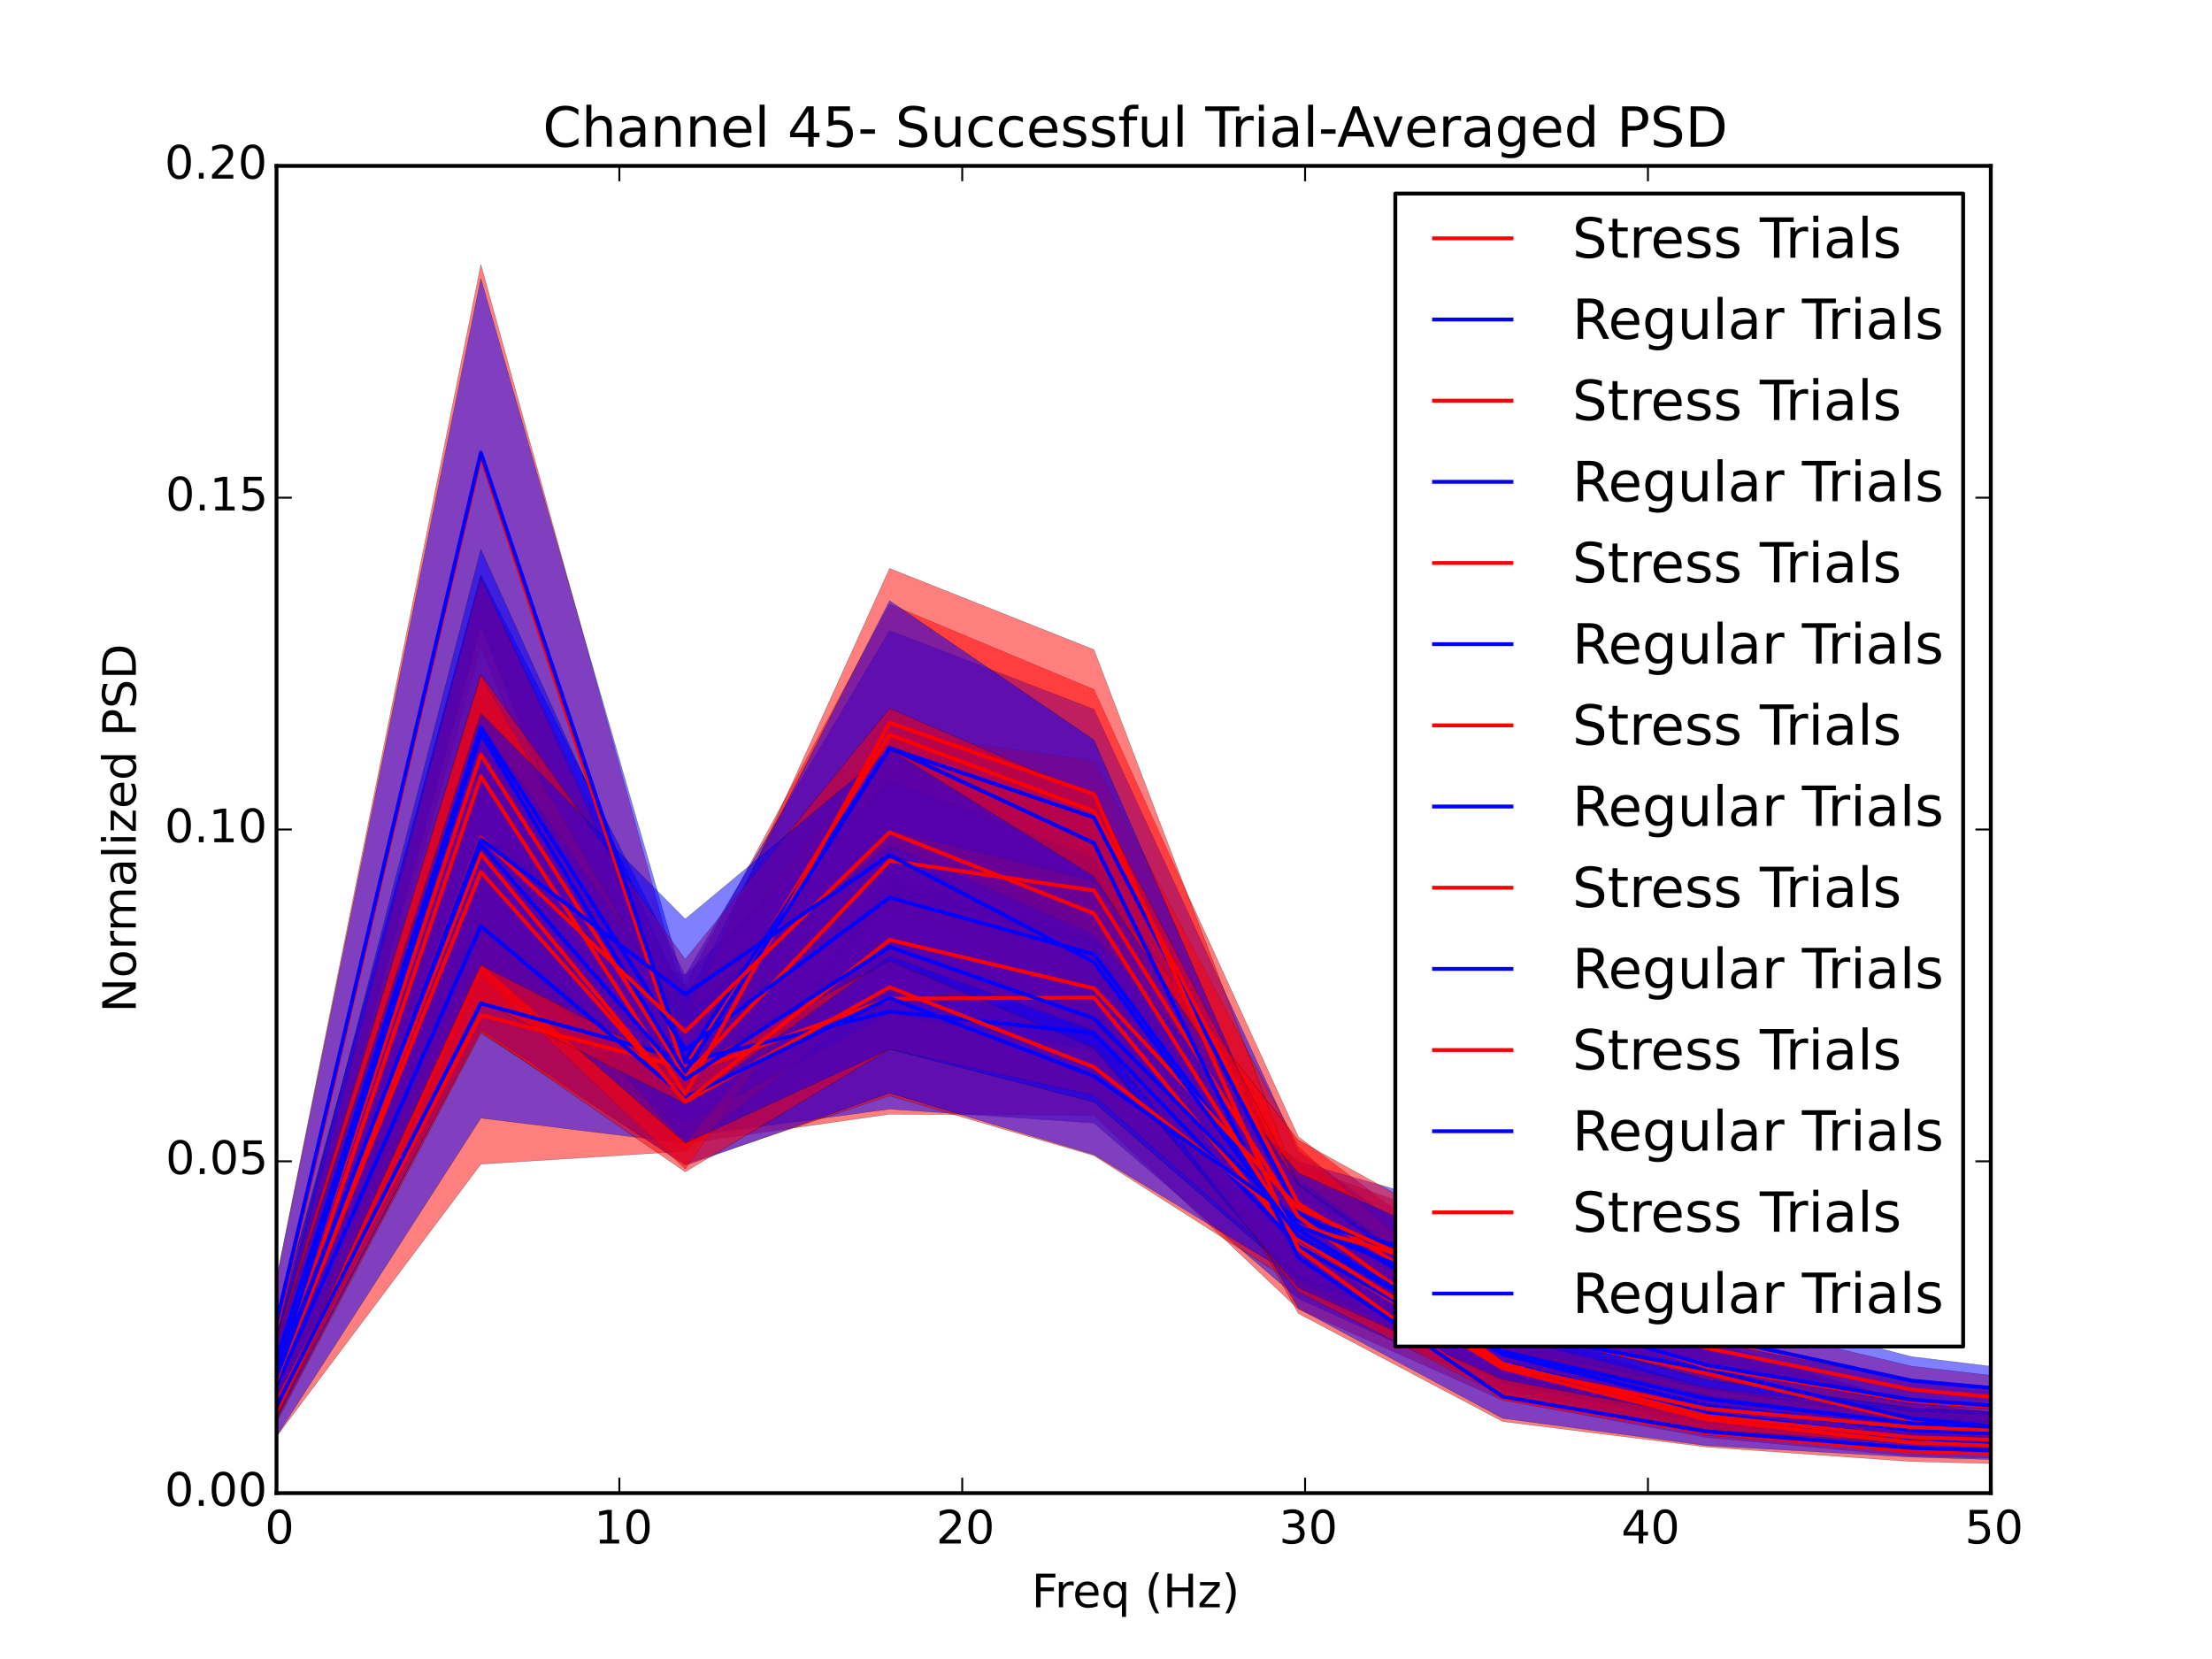 <?xml version="1.0" encoding="utf-8" standalone="no"?>
<!DOCTYPE svg PUBLIC "-//W3C//DTD SVG 1.1//EN"
  "http://www.w3.org/Graphics/SVG/1.1/DTD/svg11.dtd">
<!-- Created with matplotlib (http://matplotlib.org/) -->
<svg height="432pt" version="1.1" viewBox="0 0 576 432" width="576pt" xmlns="http://www.w3.org/2000/svg" xmlns:xlink="http://www.w3.org/1999/xlink">
 <defs>
  <style type="text/css">
*{stroke-linecap:butt;stroke-linejoin:round;}
  </style>
 </defs>
 <g id="figure_1">
  <g id="patch_1">
   <path d="
M0 432
L576 432
L576 0
L0 0
z
" style="fill:#ffffff;"/>
  </g>
  <g id="axes_1">
   <g id="patch_2">
    <path d="
M72 388.8
L518.4 388.8
L518.4 43.2
L72 43.2
z
" style="fill:#ffffff;"/>
   </g>
   <g id="PolyCollection_1">
    <defs>
     <path d="
M72 -75.603
L72 -57.933
L125.215 -128.874
L178.43 -132.222
L231.645 -206.656
L284.86 -189.041
L338.075 -101.219
L391.29 -76.672
L444.505 -66.784
L497.72 -57.428
L550.935 -53.444
L604.15 -56.729
L657.365 -50.474
L710.58 -47.407
L763.795 -46.568
L817.01 -45.749
L870.225 -45.494
L923.44 -45.169
L976.655 -44.923
L1029.87 -44.74
L1083.09 -44.528
L1136.3 -44.335
L1189.52 -44.231
L1242.73 -44.13
L1295.95 -44.026
L1349.16 -43.961
L1402.38 -43.963
L1455.59 -43.916
L1508.81 -43.867
L1562.02 -43.775
L1615.24 -44.099
L1615.24 -44.771
L1615.24 -44.771
L1562.02 -44.249
L1508.81 -44.257
L1455.59 -44.369
L1402.38 -44.497
L1349.16 -44.577
L1295.95 -44.594
L1242.73 -44.866
L1189.52 -45.006
L1136.3 -45.176
L1083.09 -45.412
L1029.87 -45.736
L976.655 -46.048
L923.44 -46.559
L870.225 -46.942
L817.01 -47.53
L763.795 -48.706
L710.58 -50.406
L657.365 -55.275
L604.15 -65.561
L550.935 -60.533
L497.72 -66.608
L444.505 -81.838
L391.29 -95.862
L338.075 -135.988
L284.86 -252.465
L231.645 -274.719
L178.43 -175.573
L125.215 -206.482
L72 -75.603
z
" id="m4960c0f1d7" style="stroke:#000000;stroke-opacity:0.5;stroke-width:0.1;"/>
    </defs>
    <g clip-path="url(#p7ff5b81e1d)">
     <use style="fill:#ff0000;fill-opacity:0.5;stroke:#000000;stroke-opacity:0.5;stroke-width:0.1;" x="0.0" xlink:href="#m4960c0f1d7" y="432.0"/>
    </g>
   </g>
   <g id="PolyCollection_2">
    <defs>
     <path d="
M72 -73.758
L72 -57.961
L125.215 -140.84
L178.43 -134.294
L231.645 -206.521
L284.86 -190.94
L338.075 -100.288
L391.29 -77.155
L444.505 -67.936
L497.72 -58.59
L550.935 -54.323
L604.15 -58.292
L657.365 -51.184
L710.58 -47.609
L763.795 -46.851
L817.01 -46.027
L870.225 -45.634
L923.44 -45.195
L976.655 -44.937
L1029.87 -44.753
L1083.09 -44.594
L1136.3 -44.495
L1189.52 -44.351
L1242.73 -44.251
L1295.95 -44.125
L1349.16 -44.021
L1402.38 -43.997
L1455.59 -43.94
L1508.81 -43.895
L1562.02 -43.836
L1615.24 -44.187
L1615.24 -44.786
L1615.24 -44.786
L1562.02 -44.26
L1508.81 -44.312
L1455.59 -44.465
L1402.38 -44.568
L1349.16 -44.64
L1295.95 -44.78
L1242.73 -44.841
L1189.52 -44.99
L1136.3 -45.191
L1083.09 -45.493
L1029.87 -45.786
L976.655 -46.133
L923.44 -46.6
L870.225 -47.086
L817.01 -47.703
L763.795 -48.671
L710.58 -49.854
L657.365 -55.246
L604.15 -66.21
L550.935 -60.476
L497.72 -66.666
L444.505 -82.837
L391.29 -93.598
L338.075 -132.325
L284.86 -247.318
L231.645 -267.812
L178.43 -178.083
L125.215 -200.581
L72 -73.758
z
" id="m11645be21d" style="stroke:#000000;stroke-opacity:0.5;stroke-width:0.1;"/>
    </defs>
    <g clip-path="url(#p7ff5b81e1d)">
     <use style="fill:#0000ff;fill-opacity:0.5;stroke:#000000;stroke-opacity:0.5;stroke-width:0.1;" x="0.0" xlink:href="#m11645be21d" y="432.0"/>
    </g>
   </g>
   <g id="PolyCollection_3">
    <defs>
     <path d="
M72 -98.984
L72 -74.587
L125.215 -263.477
L178.43 -134.245
L231.645 -141.88
L284.86 -141.548
L338.075 -91.107
L391.29 -67.385
L444.505 -57.674
L497.72 -52.816
L550.935 -51.592
L604.15 -52.106
L657.365 -49.326
L710.58 -47.593
L763.795 -46.505
L817.01 -46.064
L870.225 -45.635
L923.44 -45.144
L976.655 -44.832
L1029.87 -44.617
L1083.09 -44.477
L1136.3 -44.289
L1189.52 -44.152
L1242.73 -44.053
L1295.95 -43.964
L1349.16 -43.906
L1402.38 -43.843
L1455.59 -43.775
L1508.81 -43.747
L1562.02 -43.712
L1615.24 -43.811
L1615.24 -44.239
L1615.24 -44.239
L1562.02 -44.071
L1508.81 -44.161
L1455.59 -44.267
L1402.38 -44.337
L1349.16 -44.475
L1295.95 -44.552
L1242.73 -44.707
L1189.52 -44.933
L1136.3 -45.139
L1083.09 -45.301
L1029.87 -45.677
L976.655 -46.08
L923.44 -46.609
L870.225 -47.292
L817.01 -48.096
L763.795 -49.643
L710.58 -51.036
L657.365 -53.687
L604.15 -58.727
L550.935 -57.286
L497.72 -59.856
L444.505 -67.112
L391.29 -83.988
L338.075 -124.839
L284.86 -202.935
L231.645 -202.019
L178.43 -170.643
L125.215 -363.109
L72 -98.984
z
" id="m45a264409f" style="stroke:#000000;stroke-opacity:0.5;stroke-width:0.1;"/>
    </defs>
    <g clip-path="url(#p7ff5b81e1d)">
     <use style="fill:#ff0000;fill-opacity:0.5;stroke:#000000;stroke-opacity:0.5;stroke-width:0.1;" x="0.0" xlink:href="#m45a264409f" y="432.0"/>
    </g>
   </g>
   <g id="PolyCollection_4">
    <defs>
     <path d="
M72 -98.898
L72 -76.344
L125.215 -268.827
L178.43 -136.021
L231.645 -143.197
L284.86 -139.562
L338.075 -93.839
L391.29 -69.827
L444.505 -59.427
L497.72 -54.418
L550.935 -52.234
L604.15 -53.313
L657.365 -50.061
L710.58 -48.066
L763.795 -47.268
L817.01 -46.529
L870.225 -45.817
L923.44 -45.379
L976.655 -44.989
L1029.87 -44.853
L1083.09 -44.633
L1136.3 -44.452
L1189.52 -44.255
L1242.73 -44.153
L1295.95 -44.107
L1349.16 -44.026
L1402.38 -43.926
L1455.59 -43.863
L1508.81 -43.824
L1562.02 -43.787
L1615.24 -43.894
L1615.24 -44.302
L1615.24 -44.302
L1562.02 -44.155
L1508.81 -44.203
L1455.59 -44.388
L1402.38 -44.447
L1349.16 -44.577
L1295.95 -44.678
L1242.73 -44.791
L1189.52 -44.995
L1136.3 -45.287
L1083.09 -45.523
L1029.87 -45.758
L976.655 -46.139
L923.44 -46.797
L870.225 -47.484
L817.01 -48.721
L763.795 -49.885
L710.58 -51.148
L657.365 -54.356
L604.15 -59.634
L550.935 -57.667
L497.72 -60.628
L444.505 -68.603
L391.29 -84.536
L338.075 -121.232
L284.86 -186.404
L231.645 -194.085
L178.43 -174.772
L125.215 -359.456
L72 -98.898
z
" id="m2986593ca9" style="stroke:#000000;stroke-opacity:0.5;stroke-width:0.1;"/>
    </defs>
    <g clip-path="url(#p7ff5b81e1d)">
     <use style="fill:#0000ff;fill-opacity:0.5;stroke:#000000;stroke-opacity:0.5;stroke-width:0.1;" x="0.0" xlink:href="#m2986593ca9" y="432.0"/>
    </g>
   </g>
   <g id="PolyCollection_5">
    <defs>
     <path d="
M72 -84.013
L72 -61.576
L125.215 -162.947
L178.43 -128.846
L231.645 -146.664
L284.86 -131.082
L338.075 -97.158
L391.29 -85.95
L444.505 -72.969
L497.72 -64.086
L550.935 -60.376
L604.15 -60.037
L657.365 -57.661
L710.58 -55.184
L763.795 -54.168
L817.01 -53.845
L870.225 -52.673
L923.44 -51.713
L976.655 -50.872
L1029.87 -50.352
L1083.09 -49.781
L1136.3 -49.444
L1189.52 -48.825
L1242.73 -48.535
L1295.95 -47.782
L1349.16 -47.603
L1402.38 -47.506
L1455.59 -47.227
L1508.81 -46.817
L1562.02 -46.643
L1615.24 -46.595
L1615.24 -49.211
L1615.24 -49.211
L1562.02 -49.233
L1508.81 -49.776
L1455.59 -50.334
L1402.38 -50.821
L1349.16 -51.467
L1295.95 -52.248
L1242.73 -52.161
L1189.52 -53.12
L1136.3 -54.006
L1083.09 -54.846
L1029.87 -55.98
L976.655 -57.087
L923.44 -58.002
L870.225 -58.855
L817.01 -60.209
L763.795 -62.744
L710.58 -63.962
L657.365 -67.069
L604.15 -72.427
L550.935 -70.068
L497.72 -76.257
L444.505 -88.911
L391.29 -109.47
L338.075 -128.457
L284.86 -177.16
L231.645 -203.179
L178.43 -161.357
L125.215 -246.948
L72 -84.013
z
" id="mc76919d39d" style="stroke:#000000;stroke-opacity:0.5;stroke-width:0.1;"/>
    </defs>
    <g clip-path="url(#p7ff5b81e1d)">
     <use style="fill:#ff0000;fill-opacity:0.5;stroke:#000000;stroke-opacity:0.5;stroke-width:0.1;" x="0.0" xlink:href="#mc76919d39d" y="432.0"/>
    </g>
   </g>
   <g id="PolyCollection_6">
    <defs>
     <path d="
M72 -80.182
L72 -62.163
L125.215 -163.911
L178.43 -128.499
L231.645 -147.357
L284.86 -131.312
L338.075 -99.113
L391.29 -86.46
L444.505 -75.62
L497.72 -66.249
L550.935 -62.93
L604.15 -62.769
L657.365 -59.621
L710.58 -58.101
L763.795 -55.883
L817.01 -54.061
L870.225 -53.208
L923.44 -52.255
L976.655 -51.169
L1029.87 -50.367
L1083.09 -50.255
L1136.3 -49.587
L1189.52 -48.92
L1242.73 -48.644
L1295.95 -48.155
L1349.16 -47.814
L1402.38 -47.523
L1455.59 -47.224
L1508.81 -47.026
L1562.02 -46.708
L1615.24 -46.648
L1615.24 -49.01
L1615.24 -49.01
L1562.02 -49.115
L1508.81 -49.684
L1455.59 -50.264
L1402.38 -50.786
L1349.16 -51.428
L1295.95 -51.916
L1242.73 -52.654
L1189.52 -53.846
L1136.3 -54.135
L1083.09 -54.826
L1029.87 -56.278
L976.655 -57.066
L923.44 -58.774
L870.225 -60.095
L817.01 -61.262
L763.795 -62.412
L710.58 -64.228
L657.365 -67.736
L604.15 -73.386
L550.935 -72.229
L497.72 -78.736
L444.505 -92.522
L391.29 -114.338
L338.075 -129.5
L284.86 -172.323
L231.645 -196.874
L178.43 -164.02
L125.215 -217.756
L72 -80.182
z
" id="m3c95f9b3e1" style="stroke:#000000;stroke-opacity:0.5;stroke-width:0.1;"/>
    </defs>
    <g clip-path="url(#p7ff5b81e1d)">
     <use style="fill:#0000ff;fill-opacity:0.5;stroke:#000000;stroke-opacity:0.5;stroke-width:0.1;" x="0.0" xlink:href="#m3c95f9b3e1" y="432.0"/>
    </g>
   </g>
   <g id="PolyCollection_7">
    <defs>
     <path d="
M72 -86.72
L72 -64.791
L125.215 -189.509
L178.43 -132.642
L231.645 -174.401
L284.86 -166.385
L338.075 -96.932
L391.29 -68.708
L444.505 -58.265
L497.72 -53.93
L550.935 -52.434
L604.15 -55.089
L657.365 -51
L710.58 -48.664
L763.795 -47.608
L817.01 -46.821
L870.225 -46.343
L923.44 -46.039
L976.655 -45.655
L1029.87 -45.359
L1083.09 -44.989
L1136.3 -44.836
L1189.52 -44.743
L1242.73 -44.675
L1295.95 -44.469
L1349.16 -44.366
L1402.38 -44.227
L1455.59 -44.176
L1508.81 -44.114
L1562.02 -44.077
L1615.24 -44.226
L1615.24 -44.87
L1615.24 -44.87
L1562.02 -44.631
L1508.81 -44.768
L1455.59 -44.927
L1402.38 -45.105
L1349.16 -45.237
L1295.95 -45.347
L1242.73 -45.554
L1189.52 -45.803
L1136.3 -46.102
L1083.09 -46.59
L1029.87 -47.083
L976.655 -47.539
L923.44 -48.091
L870.225 -48.972
L817.01 -49.638
L763.795 -51.017
L710.58 -52.748
L657.365 -56.799
L604.15 -63.905
L550.935 -59.768
L497.72 -61.536
L444.505 -68.292
L391.29 -85.168
L338.075 -133.43
L284.86 -233.849
L231.645 -241.353
L178.43 -171.077
L125.215 -281.48
L72 -86.72
z
" id="m04ed75c275" style="stroke:#000000;stroke-opacity:0.5;stroke-width:0.1;"/>
    </defs>
    <g clip-path="url(#p7ff5b81e1d)">
     <use style="fill:#ff0000;fill-opacity:0.5;stroke:#000000;stroke-opacity:0.5;stroke-width:0.1;" x="0.0" xlink:href="#m04ed75c275" y="432.0"/>
    </g>
   </g>
   <g id="PolyCollection_8">
    <defs>
     <path d="
M72 -87.308
L72 -68.622
L125.215 -202.902
L178.43 -139.359
L231.645 -168.069
L284.86 -158.445
L338.075 -98.582
L391.29 -71.805
L444.505 -61.326
L497.72 -55.854
L550.935 -54.412
L604.15 -57.727
L657.365 -52.357
L710.58 -49.295
L763.795 -48.369
L817.01 -47.414
L870.225 -46.828
L923.44 -46.398
L976.655 -45.974
L1029.87 -45.69
L1083.09 -45.327
L1136.3 -45.125
L1189.52 -44.941
L1242.73 -44.704
L1295.95 -44.684
L1349.16 -44.553
L1402.38 -44.441
L1455.59 -44.383
L1508.81 -44.248
L1562.02 -44.148
L1615.24 -44.38
L1615.24 -45.086
L1615.24 -45.086
L1562.02 -44.821
L1508.81 -44.872
L1455.59 -45.078
L1402.38 -45.173
L1349.16 -45.406
L1295.95 -45.593
L1242.73 -45.849
L1189.52 -45.965
L1136.3 -46.299
L1083.09 -46.716
L1029.87 -47.339
L976.655 -47.843
L923.44 -48.241
L870.225 -49.165
L817.01 -49.847
L763.795 -51.063
L710.58 -53.066
L657.365 -57.147
L604.15 -65.486
L550.935 -60.713
L497.72 -63.337
L444.505 -70.594
L391.29 -86.842
L338.075 -124.955
L284.86 -208.632
L231.645 -228.559
L178.43 -178.041
L125.215 -282.333
L72 -87.308
z
" id="m05046cec87" style="stroke:#000000;stroke-opacity:0.5;stroke-width:0.1;"/>
    </defs>
    <g clip-path="url(#p7ff5b81e1d)">
     <use style="fill:#0000ff;fill-opacity:0.5;stroke:#000000;stroke-opacity:0.5;stroke-width:0.1;" x="0.0" xlink:href="#m05046cec87" y="432.0"/>
    </g>
   </g>
   <g id="PolyCollection_9">
    <defs>
     <path d="
M72 -82.382
L72 -62.731
L125.215 -177.974
L178.43 -127.594
L231.645 -203.578
L284.86 -187.555
L338.075 -89.999
L391.29 -61.847
L444.505 -55.2
L497.72 -51.425
L550.935 -50.119
L604.15 -51.952
L657.365 -48.602
L710.58 -46.627
L763.795 -45.85
L817.01 -45.512
L870.225 -45.201
L923.44 -44.829
L976.655 -44.655
L1029.87 -44.433
L1083.09 -44.306
L1136.3 -44.234
L1189.52 -44.148
L1242.73 -44.031
L1295.95 -43.947
L1349.16 -43.877
L1402.38 -43.837
L1455.59 -43.789
L1508.81 -43.757
L1562.02 -43.699
L1615.24 -43.886
L1615.24 -44.366
L1615.24 -44.366
L1562.02 -44.16
L1508.81 -44.174
L1455.59 -44.24
L1402.38 -44.326
L1349.16 -44.444
L1295.95 -44.526
L1242.73 -44.688
L1189.52 -44.927
L1136.3 -45.1
L1083.09 -45.185
L1029.87 -45.442
L976.655 -45.755
L923.44 -46.233
L870.225 -46.688
L817.01 -47.486
L763.795 -48.239
L710.58 -49.399
L657.365 -52.488
L604.15 -58.269
L550.935 -55.128
L497.72 -56.81
L444.505 -62.502
L391.29 -74.049
L338.075 -123.403
L284.86 -262.823
L231.645 -283.966
L178.43 -166.599
L125.215 -281.738
L72 -82.382
z
" id="m065f9d77e2" style="stroke:#000000;stroke-opacity:0.5;stroke-width:0.1;"/>
    </defs>
    <g clip-path="url(#p7ff5b81e1d)">
     <use style="fill:#ff0000;fill-opacity:0.5;stroke:#000000;stroke-opacity:0.5;stroke-width:0.1;" x="0.0" xlink:href="#m065f9d77e2" y="432.0"/>
    </g>
   </g>
   <g id="PolyCollection_10">
    <defs>
     <path d="
M72 -84.011
L72 -65.339
L125.215 -192.946
L178.43 -134.529
L231.645 -198.953
L284.86 -185.647
L338.075 -91.308
L391.29 -62.676
L444.505 -55.559
L497.72 -52.578
L550.935 -50.953
L604.15 -53.01
L657.365 -48.844
L710.58 -46.7
L763.795 -46.095
L817.01 -45.566
L870.225 -45.268
L923.44 -44.984
L976.655 -44.69
L1029.87 -44.548
L1083.09 -44.423
L1136.3 -44.328
L1189.52 -44.215
L1242.73 -44.159
L1295.95 -44.053
L1349.16 -43.948
L1402.38 -43.893
L1455.59 -43.858
L1508.81 -43.781
L1562.02 -43.75
L1615.24 -43.959
L1615.24 -44.416
L1615.24 -44.416
L1562.02 -44.121
L1508.81 -44.209
L1455.59 -44.353
L1402.38 -44.411
L1349.16 -44.551
L1295.95 -44.608
L1242.73 -44.699
L1189.52 -44.842
L1136.3 -44.932
L1083.09 -45.104
L1029.87 -45.452
L976.655 -45.801
L923.44 -46.182
L870.225 -46.597
L817.01 -47.02
L763.795 -47.709
L710.58 -48.85
L657.365 -52.047
L604.15 -58.807
L550.935 -55.521
L497.72 -57.386
L444.505 -62.864
L391.29 -73.978
L338.075 -117.757
L284.86 -239.308
L231.645 -275.573
L178.43 -171.237
L125.215 -288.949
L72 -84.011
z
" id="m12b11a91d7" style="stroke:#000000;stroke-opacity:0.5;stroke-width:0.1;"/>
    </defs>
    <g clip-path="url(#p7ff5b81e1d)">
     <use style="fill:#0000ff;fill-opacity:0.5;stroke:#000000;stroke-opacity:0.5;stroke-width:0.1;" x="0.0" xlink:href="#m12b11a91d7" y="432.0"/>
    </g>
   </g>
   <g id="PolyCollection_11">
    <defs>
     <path d="
M72 -82.603
L72 -63.363
L125.215 -163.476
L178.43 -126.863
L231.645 -158.806
L284.86 -146.75
L338.075 -99.704
L391.29 -80.891
L444.505 -68.676
L497.72 -61.643
L550.935 -58.595
L604.15 -59.767
L657.365 -55.266
L710.58 -53.015
L763.795 -51.827
L817.01 -50.2
L870.225 -49.294
L923.44 -48.188
L976.655 -47.445
L1029.87 -46.889
L1083.09 -46.519
L1136.3 -46.142
L1189.52 -45.863
L1242.73 -45.555
L1295.95 -45.395
L1349.16 -45.283
L1402.38 -45.112
L1455.59 -45.014
L1508.81 -44.925
L1562.02 -44.772
L1615.24 -44.872
L1615.24 -45.939
L1615.24 -45.939
L1562.02 -45.734
L1508.81 -46.048
L1455.59 -46.298
L1402.38 -46.531
L1349.16 -46.696
L1295.95 -47.094
L1242.73 -47.309
L1189.52 -47.84
L1136.3 -48.35
L1083.09 -49.058
L1029.87 -49.731
L976.655 -50.382
L923.44 -51.834
L870.225 -53.445
L817.01 -55.008
L763.795 -56.711
L710.58 -58.429
L657.365 -63.023
L604.15 -71.065
L550.935 -68.227
L497.72 -72.719
L444.505 -83.319
L391.29 -105.713
L338.075 -135.083
L284.86 -202.511
L231.645 -215.738
L178.43 -163.372
L125.215 -255.965
L72 -82.603
z
" id="m12aee8e92a" style="stroke:#000000;stroke-opacity:0.5;stroke-width:0.1;"/>
    </defs>
    <g clip-path="url(#p7ff5b81e1d)">
     <use style="fill:#ff0000;fill-opacity:0.5;stroke:#000000;stroke-opacity:0.5;stroke-width:0.1;" x="0.0" xlink:href="#m12aee8e92a" y="432.0"/>
    </g>
   </g>
   <g id="PolyCollection_12">
    <defs>
     <path d="
M72 -83.992
L72 -64.763
L125.215 -180.987
L178.43 -134.352
L231.645 -158.784
L284.86 -145.012
L338.075 -98.959
L391.29 -80.94
L444.505 -70.232
L497.72 -62.643
L550.935 -59.146
L604.15 -61.235
L657.365 -56.525
L710.58 -53.892
L763.795 -52.22
L817.01 -51.151
L870.225 -49.93
L923.44 -48.703
L976.655 -48.16
L1029.87 -47.264
L1083.09 -46.801
L1136.3 -46.538
L1189.52 -46.227
L1242.73 -45.958
L1295.95 -45.726
L1349.16 -45.496
L1402.38 -45.425
L1455.59 -45.136
L1508.81 -44.919
L1562.02 -44.833
L1615.24 -45.033
L1615.24 -46.089
L1615.24 -46.089
L1562.02 -45.889
L1508.81 -46.238
L1455.59 -46.447
L1402.38 -46.587
L1349.16 -46.913
L1295.95 -47.323
L1242.73 -47.585
L1189.52 -47.966
L1136.3 -48.493
L1083.09 -49.153
L1029.87 -49.71
L976.655 -50.984
L923.44 -52.448
L870.225 -53.903
L817.01 -55.542
L763.795 -56.892
L710.58 -59.048
L657.365 -63.884
L604.15 -71.224
L550.935 -68.16
L497.72 -72.377
L444.505 -82.755
L391.29 -102.674
L338.075 -126.56
L284.86 -188.586
L231.645 -212.085
L178.43 -167.625
L125.215 -243.202
L72 -83.992
z
" id="mf0af541bce" style="stroke:#000000;stroke-opacity:0.5;stroke-width:0.1;"/>
    </defs>
    <g clip-path="url(#p7ff5b81e1d)">
     <use style="fill:#0000ff;fill-opacity:0.5;stroke:#000000;stroke-opacity:0.5;stroke-width:0.1;" x="0.0" xlink:href="#mf0af541bce" y="432.0"/>
    </g>
   </g>
   <g id="PolyCollection_13">
    <defs>
     <path d="
M72 -83.408
L72 -62.981
L125.215 -171.359
L178.43 -144.511
L231.645 -182.958
L284.86 -163.614
L338.075 -95.52
L391.29 -68.471
L444.505 -59.675
L497.72 -56.195
L550.935 -54.559
L604.15 -56.551
L657.365 -52.368
L710.58 -49.678
L763.795 -48.704
L817.01 -48.118
L870.225 -47.833
L923.44 -47.219
L976.655 -46.719
L1029.87 -46.249
L1083.09 -46.187
L1136.3 -45.925
L1189.52 -45.506
L1242.73 -45.394
L1295.95 -45.239
L1349.16 -45.077
L1402.38 -44.916
L1455.59 -44.828
L1508.81 -44.708
L1562.02 -44.555
L1615.24 -44.689
L1615.24 -45.644
L1615.24 -45.644
L1562.02 -45.529
L1508.81 -45.732
L1455.59 -45.949
L1402.38 -46.12
L1349.16 -46.305
L1295.95 -46.461
L1242.73 -46.743
L1189.52 -47.171
L1136.3 -47.396
L1083.09 -47.917
L1029.87 -48.367
L976.655 -48.855
L923.44 -49.474
L870.225 -50.586
L817.01 -51.811
L763.795 -53.09
L710.58 -54.062
L657.365 -58.209
L604.15 -65.289
L550.935 -62.245
L497.72 -64.559
L444.505 -70.687
L391.29 -84.172
L338.075 -123.511
L284.86 -224.642
L231.645 -247.53
L178.43 -182.197
L125.215 -256.428
L72 -83.408
z
" id="m972d81c842" style="stroke:#000000;stroke-opacity:0.5;stroke-width:0.1;"/>
    </defs>
    <g clip-path="url(#p7ff5b81e1d)">
     <use style="fill:#ff0000;fill-opacity:0.5;stroke:#000000;stroke-opacity:0.5;stroke-width:0.1;" x="0.0" xlink:href="#m972d81c842" y="432.0"/>
    </g>
   </g>
   <g id="PolyCollection_14">
    <defs>
     <path d="
M72 -82.382
L72 -64.539
L125.215 -180.704
L178.43 -153.45
L231.645 -181.796
L284.86 -159.176
L338.075 -96.717
L391.29 -72.781
L444.505 -62.826
L497.72 -57.387
L550.935 -55.404
L604.15 -57.193
L657.365 -52.476
L710.58 -49.916
L763.795 -48.993
L817.01 -48.391
L870.225 -47.655
L923.44 -47.26
L976.655 -46.765
L1029.87 -46.493
L1083.09 -46.087
L1136.3 -45.983
L1189.52 -45.745
L1242.73 -45.455
L1295.95 -45.328
L1349.16 -45.133
L1402.38 -45.053
L1455.59 -44.871
L1508.81 -44.655
L1562.02 -44.634
L1615.24 -44.768
L1615.24 -45.662
L1615.24 -45.662
L1562.02 -45.493
L1508.81 -45.697
L1455.59 -45.947
L1402.38 -46.159
L1349.16 -46.416
L1295.95 -46.654
L1242.73 -46.792
L1189.52 -46.987
L1136.3 -47.366
L1083.09 -47.805
L1029.87 -48.511
L976.655 -48.981
L923.44 -49.398
L870.225 -50.036
L817.01 -51.162
L763.795 -52.614
L710.58 -54.4
L657.365 -58.28
L604.15 -65.911
L550.935 -62.768
L497.72 -65.419
L444.505 -72.662
L391.29 -87.292
L338.075 -123.59
L284.86 -203.774
L231.645 -236.878
L178.43 -192.665
L125.215 -246.232
L72 -82.382
z
" id="mb71302e950" style="stroke:#000000;stroke-opacity:0.5;stroke-width:0.1;"/>
    </defs>
    <g clip-path="url(#p7ff5b81e1d)">
     <use style="fill:#0000ff;fill-opacity:0.5;stroke:#000000;stroke-opacity:0.5;stroke-width:0.1;" x="0.0" xlink:href="#mb71302e950" y="432.0"/>
    </g>
   </g>
   <g id="line2d_1">
    <path clip-path="url(#p7ff5b81e1d)" d="
M72 365.232
L125.215 264.322
L178.43 278.102
L231.645 191.312
L284.86 211.247
L338.075 313.396
L391.29 345.733
L444.505 357.689
L497.72 369.982
L550.935 375.012
L577 372.976" style="fill:none;stroke:#ff0000;stroke-linecap:square;"/>
   </g>
   <g id="line2d_2">
    <path clip-path="url(#p7ff5b81e1d)" d="
M72 366.14
L125.215 261.289
L178.43 275.811
L231.645 194.834
L284.86 212.871
L338.075 315.694
L391.29 346.623
L444.505 356.614
L497.72 369.372
L550.935 374.6
L577 372.224" style="fill:none;stroke:#0000ff;stroke-linecap:square;"/>
   </g>
   <g id="line2d_3">
    <path clip-path="url(#p7ff5b81e1d)" d="
M72 345.215
L125.215 118.707
L178.43 279.556
L231.645 260.051
L284.86 259.759
L338.075 324.027
L391.29 356.314
L444.505 369.607
L497.72 375.664
L550.935 377.561
L577 377.082" style="fill:none;stroke:#ff0000;stroke-linecap:square;"/>
   </g>
   <g id="line2d_4">
    <path clip-path="url(#p7ff5b81e1d)" d="
M72 344.379
L125.215 117.859
L178.43 276.604
L231.645 263.359
L284.86 269.017
L338.075 324.464
L391.29 354.818
L444.505 367.985
L497.72 374.477
L550.935 377.049
L577 376.303" style="fill:none;stroke:#0000ff;stroke-linecap:square;"/>
   </g>
   <g id="line2d_5">
    <path clip-path="url(#p7ff5b81e1d)" d="
M72 359.205
L125.215 227.052
L178.43 286.898
L231.645 257.079
L284.86 277.879
L338.075 319.193
L391.29 334.29
L444.505 351.06
L497.72 361.829
L550.935 366.778
L577 366.284" style="fill:none;stroke:#ff0000;stroke-linecap:square;"/>
   </g>
   <g id="line2d_6">
    <path clip-path="url(#p7ff5b81e1d)" d="
M72 360.828
L125.215 241.167
L178.43 285.741
L231.645 259.885
L284.86 280.183
L338.075 317.693
L391.29 331.601
L444.505 347.929
L497.72 359.507
L550.935 364.421
L577 364.177" style="fill:none;stroke:#0000ff;stroke-linecap:square;"/>
   </g>
   <g id="line2d_7">
    <path clip-path="url(#p7ff5b81e1d)" d="
M72 356.245
L125.215 196.505
L178.43 280.141
L231.645 224.123
L284.86 231.883
L338.075 316.819
L391.29 355.062
L444.505 368.721
L497.72 374.267
L550.935 375.899
L577 374.236" style="fill:none;stroke:#ff0000;stroke-linecap:square;"/>
   </g>
   <g id="line2d_8">
    <path clip-path="url(#p7ff5b81e1d)" d="
M72 354.035
L125.215 189.382
L178.43 273.3
L231.645 233.686
L284.86 248.461
L338.075 320.231
L391.29 352.676
L444.505 366.04
L497.72 372.405
L550.935 374.438
L577 372.457" style="fill:none;stroke:#0000ff;stroke-linecap:square;"/>
   </g>
   <g id="line2d_9">
    <path clip-path="url(#p7ff5b81e1d)" d="
M72 359.443
L125.215 202.144
L178.43 284.903
L231.645 188.228
L284.86 206.811
L338.075 325.299
L391.29 364.052
L444.505 373.149
L497.72 377.883
L550.935 379.376
L577 378.158" style="fill:none;stroke:#ff0000;stroke-linecap:square;"/>
   </g>
   <g id="line2d_10">
    <path clip-path="url(#p7ff5b81e1d)" d="
M72 357.325
L125.215 191.053
L178.43 279.117
L231.645 194.737
L284.86 219.522
L338.075 327.467
L391.29 363.673
L444.505 372.788
L497.72 377.018
L550.935 378.763
L577 377.455" style="fill:none;stroke:#0000ff;stroke-linecap:square;"/>
   </g>
   <g id="line2d_11">
    <path clip-path="url(#p7ff5b81e1d)" d="
M72 359.017
L125.215 222.279
L178.43 286.882
L231.645 244.728
L284.86 257.369
L338.075 314.607
L391.29 338.698
L444.505 356.003
L497.72 364.819
L550.935 368.589
L577 367.607" style="fill:none;stroke:#ff0000;stroke-linecap:square;"/>
   </g>
   <g id="line2d_12">
    <path clip-path="url(#p7ff5b81e1d)" d="
M72 357.622
L125.215 219.906
L178.43 281.011
L231.645 246.565
L284.86 265.201
L338.075 319.241
L391.29 340.193
L444.505 355.507
L497.72 364.49
L550.935 368.347
L577 367.085" style="fill:none;stroke:#0000ff;stroke-linecap:square;"/>
   </g>
   <g id="line2d_13">
    <path clip-path="url(#p7ff5b81e1d)" d="
M72 358.806
L125.215 218.107
L178.43 268.646
L231.645 216.756
L284.86 237.872
L338.075 322.484
L391.29 355.679
L444.505 366.819
L497.72 371.623
L550.935 373.598
L577 372.365" style="fill:none;stroke:#ff0000;stroke-linecap:square;"/>
   </g>
   <g id="line2d_14">
    <path clip-path="url(#p7ff5b81e1d)" d="
M72 358.54
L125.215 218.532
L178.43 258.943
L231.645 222.663
L284.86 250.525
L338.075 321.846
L391.29 351.964
L444.505 364.256
L497.72 370.597
L550.935 372.914
L577 371.706" style="fill:none;stroke:#0000ff;stroke-linecap:square;"/>
   </g>
   <g id="patch_3">
    <path d="
M72 43.2
L518.4 43.2" style="fill:none;stroke:#000000;stroke-linecap:square;stroke-linejoin:miter;"/>
   </g>
   <g id="patch_4">
    <path d="
M518.4 388.8
L518.4 43.2" style="fill:none;stroke:#000000;stroke-linecap:square;stroke-linejoin:miter;"/>
   </g>
   <g id="patch_5">
    <path d="
M72 388.8
L518.4 388.8" style="fill:none;stroke:#000000;stroke-linecap:square;stroke-linejoin:miter;"/>
   </g>
   <g id="patch_6">
    <path d="
M72 388.8
L72 43.2" style="fill:none;stroke:#000000;stroke-linecap:square;stroke-linejoin:miter;"/>
   </g>
   <g id="matplotlib.axis_1">
    <g id="xtick_1">
     <g id="line2d_15">
      <defs>
       <path d="
M0 0
L0 -4" id="m93b0483c22" style="stroke:#000000;stroke-width:0.5;"/>
      </defs>
      <g>
       <use style="stroke:#000000;stroke-width:0.5;" x="72.0" xlink:href="#m93b0483c22" y="388.8"/>
      </g>
     </g>
     <g id="line2d_16">
      <defs>
       <path d="
M0 0
L0 4" id="m741efc42ff" style="stroke:#000000;stroke-width:0.5;"/>
      </defs>
      <g>
       <use style="stroke:#000000;stroke-width:0.5;" x="72.0" xlink:href="#m741efc42ff" y="43.2"/>
      </g>
     </g>
     <g id="text_1">
      <!-- 0 -->
      <defs>
       <path d="
M31.781 66.406
Q24.172 66.406 20.328 58.906
Q16.5 51.422 16.5 36.375
Q16.5 21.391 20.328 13.891
Q24.172 6.391 31.781 6.391
Q39.453 6.391 43.281 13.891
Q47.125 21.391 47.125 36.375
Q47.125 51.422 43.281 58.906
Q39.453 66.406 31.781 66.406
M31.781 74.219
Q44.047 74.219 50.516 64.516
Q56.984 54.828 56.984 36.375
Q56.984 17.969 50.516 8.266
Q44.047 -1.422 31.781 -1.422
Q19.531 -1.422 13.062 8.266
Q6.594 17.969 6.594 36.375
Q6.594 54.828 13.062 64.516
Q19.531 74.219 31.781 74.219" id="BitstreamVeraSans-Roman-30"/>
      </defs>
      <g transform="translate(68.977 401.918)scale(0.12 -0.12)">
       <use xlink:href="#BitstreamVeraSans-Roman-30"/>
      </g>
     </g>
    </g>
    <g id="xtick_2">
     <g id="line2d_17">
      <g>
       <use style="stroke:#000000;stroke-width:0.5;" x="161.28" xlink:href="#m93b0483c22" y="388.8"/>
      </g>
     </g>
     <g id="line2d_18">
      <g>
       <use style="stroke:#000000;stroke-width:0.5;" x="161.28" xlink:href="#m741efc42ff" y="43.2"/>
      </g>
     </g>
     <g id="text_2">
      <!-- 10 -->
      <defs>
       <path d="
M12.406 8.297
L28.516 8.297
L28.516 63.922
L10.984 60.406
L10.984 69.391
L28.422 72.906
L38.281 72.906
L38.281 8.297
L54.391 8.297
L54.391 0
L12.406 0
z
" id="BitstreamVeraSans-Roman-31"/>
      </defs>
      <g transform="translate(154.702 401.918)scale(0.12 -0.12)">
       <use xlink:href="#BitstreamVeraSans-Roman-31"/>
       <use x="63.623" xlink:href="#BitstreamVeraSans-Roman-30"/>
      </g>
     </g>
    </g>
    <g id="xtick_3">
     <g id="line2d_19">
      <g>
       <use style="stroke:#000000;stroke-width:0.5;" x="250.56" xlink:href="#m93b0483c22" y="388.8"/>
      </g>
     </g>
     <g id="line2d_20">
      <g>
       <use style="stroke:#000000;stroke-width:0.5;" x="250.56" xlink:href="#m741efc42ff" y="43.2"/>
      </g>
     </g>
     <g id="text_3">
      <!-- 20 -->
      <defs>
       <path d="
M19.188 8.297
L53.609 8.297
L53.609 0
L7.328 0
L7.328 8.297
Q12.938 14.109 22.625 23.891
Q32.328 33.688 34.812 36.531
Q39.547 41.844 41.422 45.531
Q43.312 49.219 43.312 52.781
Q43.312 58.594 39.234 62.25
Q35.156 65.922 28.609 65.922
Q23.969 65.922 18.812 64.312
Q13.672 62.703 7.812 59.422
L7.812 69.391
Q13.766 71.781 18.938 73
Q24.125 74.219 28.422 74.219
Q39.75 74.219 46.484 68.547
Q53.219 62.891 53.219 53.422
Q53.219 48.922 51.531 44.891
Q49.859 40.875 45.406 35.406
Q44.188 33.984 37.641 27.219
Q31.109 20.453 19.188 8.297" id="BitstreamVeraSans-Roman-32"/>
      </defs>
      <g transform="translate(243.763 401.918)scale(0.12 -0.12)">
       <use xlink:href="#BitstreamVeraSans-Roman-32"/>
       <use x="63.623" xlink:href="#BitstreamVeraSans-Roman-30"/>
      </g>
     </g>
    </g>
    <g id="xtick_4">
     <g id="line2d_21">
      <g>
       <use style="stroke:#000000;stroke-width:0.5;" x="339.84" xlink:href="#m93b0483c22" y="388.8"/>
      </g>
     </g>
     <g id="line2d_22">
      <g>
       <use style="stroke:#000000;stroke-width:0.5;" x="339.84" xlink:href="#m741efc42ff" y="43.2"/>
      </g>
     </g>
     <g id="text_4">
      <!-- 30 -->
      <defs>
       <path d="
M40.578 39.312
Q47.656 37.797 51.625 33
Q55.609 28.219 55.609 21.188
Q55.609 10.406 48.188 4.484
Q40.766 -1.422 27.094 -1.422
Q22.516 -1.422 17.656 -0.516
Q12.797 0.391 7.625 2.203
L7.625 11.719
Q11.719 9.328 16.594 8.109
Q21.484 6.891 26.812 6.891
Q36.078 6.891 40.938 10.547
Q45.797 14.203 45.797 21.188
Q45.797 27.641 41.281 31.266
Q36.766 34.906 28.719 34.906
L20.219 34.906
L20.219 43.016
L29.109 43.016
Q36.375 43.016 40.234 45.922
Q44.094 48.828 44.094 54.297
Q44.094 59.906 40.109 62.906
Q36.141 65.922 28.719 65.922
Q24.656 65.922 20.016 65.031
Q15.375 64.156 9.812 62.312
L9.812 71.094
Q15.438 72.656 20.344 73.438
Q25.25 74.219 29.594 74.219
Q40.828 74.219 47.359 69.109
Q53.906 64.016 53.906 55.328
Q53.906 49.266 50.438 45.094
Q46.969 40.922 40.578 39.312" id="BitstreamVeraSans-Roman-33"/>
      </defs>
      <g transform="translate(333.061 401.918)scale(0.12 -0.12)">
       <use xlink:href="#BitstreamVeraSans-Roman-33"/>
       <use x="63.623" xlink:href="#BitstreamVeraSans-Roman-30"/>
      </g>
     </g>
    </g>
    <g id="xtick_5">
     <g id="line2d_23">
      <g>
       <use style="stroke:#000000;stroke-width:0.5;" x="429.12" xlink:href="#m93b0483c22" y="388.8"/>
      </g>
     </g>
     <g id="line2d_24">
      <g>
       <use style="stroke:#000000;stroke-width:0.5;" x="429.12" xlink:href="#m741efc42ff" y="43.2"/>
      </g>
     </g>
     <g id="text_5">
      <!-- 40 -->
      <defs>
       <path d="
M37.797 64.312
L12.891 25.391
L37.797 25.391
z

M35.203 72.906
L47.609 72.906
L47.609 25.391
L58.016 25.391
L58.016 17.188
L47.609 17.188
L47.609 0
L37.797 0
L37.797 17.188
L4.891 17.188
L4.891 26.703
z
" id="BitstreamVeraSans-Roman-34"/>
      </defs>
      <g transform="translate(422.177 401.918)scale(0.12 -0.12)">
       <use xlink:href="#BitstreamVeraSans-Roman-34"/>
       <use x="63.623" xlink:href="#BitstreamVeraSans-Roman-30"/>
      </g>
     </g>
    </g>
    <g id="xtick_6">
     <g id="line2d_25">
      <g>
       <use style="stroke:#000000;stroke-width:0.5;" x="518.4" xlink:href="#m93b0483c22" y="388.8"/>
      </g>
     </g>
     <g id="line2d_26">
      <g>
       <use style="stroke:#000000;stroke-width:0.5;" x="518.4" xlink:href="#m741efc42ff" y="43.2"/>
      </g>
     </g>
     <g id="text_6">
      <!-- 50 -->
      <defs>
       <path d="
M10.797 72.906
L49.516 72.906
L49.516 64.594
L19.828 64.594
L19.828 46.734
Q21.969 47.469 24.109 47.828
Q26.266 48.188 28.422 48.188
Q40.625 48.188 47.75 41.5
Q54.891 34.812 54.891 23.391
Q54.891 11.625 47.562 5.094
Q40.234 -1.422 26.906 -1.422
Q22.312 -1.422 17.547 -0.641
Q12.797 0.141 7.719 1.703
L7.719 11.625
Q12.109 9.234 16.797 8.062
Q21.484 6.891 26.703 6.891
Q35.156 6.891 40.078 11.328
Q45.016 15.766 45.016 23.391
Q45.016 31 40.078 35.438
Q35.156 39.891 26.703 39.891
Q22.75 39.891 18.812 39.016
Q14.891 38.141 10.797 36.281
z
" id="BitstreamVeraSans-Roman-35"/>
      </defs>
      <g transform="translate(511.627 401.918)scale(0.12 -0.12)">
       <use xlink:href="#BitstreamVeraSans-Roman-35"/>
       <use x="63.623" xlink:href="#BitstreamVeraSans-Roman-30"/>
      </g>
     </g>
    </g>
    <g id="text_7">
     <!-- Freq (Hz) -->
     <defs>
      <path id="BitstreamVeraSans-Roman-20"/>
      <path d="
M8.016 75.875
L15.828 75.875
Q23.141 64.359 26.781 53.312
Q30.422 42.281 30.422 31.391
Q30.422 20.453 26.781 9.375
Q23.141 -1.703 15.828 -13.188
L8.016 -13.188
Q14.5 -2 17.703 9.062
Q20.906 20.125 20.906 31.391
Q20.906 42.672 17.703 53.656
Q14.5 64.656 8.016 75.875" id="BitstreamVeraSans-Roman-29"/>
      <path d="
M31 75.875
Q24.469 64.656 21.281 53.656
Q18.109 42.672 18.109 31.391
Q18.109 20.125 21.312 9.062
Q24.516 -2 31 -13.188
L23.188 -13.188
Q15.875 -1.703 12.234 9.375
Q8.594 20.453 8.594 31.391
Q8.594 42.281 12.203 53.312
Q15.828 64.359 23.188 75.875
z
" id="BitstreamVeraSans-Roman-28"/>
      <path d="
M5.516 54.688
L48.188 54.688
L48.188 46.484
L14.406 7.172
L48.188 7.172
L48.188 0
L4.297 0
L4.297 8.203
L38.094 47.516
L5.516 47.516
z
" id="BitstreamVeraSans-Roman-7a"/>
      <path d="
M9.812 72.906
L51.703 72.906
L51.703 64.594
L19.672 64.594
L19.672 43.109
L48.578 43.109
L48.578 34.812
L19.672 34.812
L19.672 0
L9.812 0
z
" id="BitstreamVeraSans-Roman-46"/>
      <path d="
M56.203 29.594
L56.203 25.203
L14.891 25.203
Q15.484 15.922 20.484 11.062
Q25.484 6.203 34.422 6.203
Q39.594 6.203 44.453 7.469
Q49.312 8.734 54.109 11.281
L54.109 2.781
Q49.266 0.734 44.188 -0.344
Q39.109 -1.422 33.891 -1.422
Q20.797 -1.422 13.156 6.188
Q5.516 13.812 5.516 26.812
Q5.516 40.234 12.766 48.109
Q20.016 56 32.328 56
Q43.359 56 49.781 48.891
Q56.203 41.797 56.203 29.594
M47.219 32.234
Q47.125 39.594 43.094 43.984
Q39.062 48.391 32.422 48.391
Q24.906 48.391 20.391 44.141
Q15.875 39.891 15.188 32.172
z
" id="BitstreamVeraSans-Roman-65"/>
      <path d="
M9.812 72.906
L19.672 72.906
L19.672 43.016
L55.516 43.016
L55.516 72.906
L65.375 72.906
L65.375 0
L55.516 0
L55.516 34.719
L19.672 34.719
L19.672 0
L9.812 0
z
" id="BitstreamVeraSans-Roman-48"/>
      <path d="
M41.109 46.297
Q39.594 47.172 37.812 47.578
Q36.031 48 33.891 48
Q26.266 48 22.188 43.047
Q18.109 38.094 18.109 28.812
L18.109 0
L9.078 0
L9.078 54.688
L18.109 54.688
L18.109 46.188
Q20.953 51.172 25.484 53.578
Q30.031 56 36.531 56
Q37.453 56 38.578 55.875
Q39.703 55.766 41.062 55.516
z
" id="BitstreamVeraSans-Roman-72"/>
      <path d="
M14.797 27.297
Q14.797 17.391 18.875 11.75
Q22.953 6.109 30.078 6.109
Q37.203 6.109 41.297 11.75
Q45.406 17.391 45.406 27.297
Q45.406 37.203 41.297 42.844
Q37.203 48.484 30.078 48.484
Q22.953 48.484 18.875 42.844
Q14.797 37.203 14.797 27.297
M45.406 8.203
Q42.578 3.328 38.25 0.953
Q33.938 -1.422 27.875 -1.422
Q17.969 -1.422 11.734 6.484
Q5.516 14.406 5.516 27.297
Q5.516 40.188 11.734 48.094
Q17.969 56 27.875 56
Q33.938 56 38.25 53.625
Q42.578 51.266 45.406 46.391
L45.406 54.688
L54.391 54.688
L54.391 -20.797
L45.406 -20.797
z
" id="BitstreamVeraSans-Roman-71"/>
     </defs>
     <g transform="translate(268.617 418.532)scale(0.12 -0.12)">
      <use xlink:href="#BitstreamVeraSans-Roman-46"/>
      <use x="50.27" xlink:href="#BitstreamVeraSans-Roman-72"/>
      <use x="89.133" xlink:href="#BitstreamVeraSans-Roman-65"/>
      <use x="150.656" xlink:href="#BitstreamVeraSans-Roman-71"/>
      <use x="214.133" xlink:href="#BitstreamVeraSans-Roman-20"/>
      <use x="245.92" xlink:href="#BitstreamVeraSans-Roman-28"/>
      <use x="284.934" xlink:href="#BitstreamVeraSans-Roman-48"/>
      <use x="360.129" xlink:href="#BitstreamVeraSans-Roman-7a"/>
      <use x="412.619" xlink:href="#BitstreamVeraSans-Roman-29"/>
     </g>
    </g>
   </g>
   <g id="matplotlib.axis_2">
    <g id="ytick_1">
     <g id="line2d_27">
      <defs>
       <path d="
M0 0
L4 0" id="m728421d6d4" style="stroke:#000000;stroke-width:0.5;"/>
      </defs>
      <g>
       <use style="stroke:#000000;stroke-width:0.5;" x="72.0" xlink:href="#m728421d6d4" y="388.8"/>
      </g>
     </g>
     <g id="line2d_28">
      <defs>
       <path d="
M0 0
L-4 0" id="mcb0005524f" style="stroke:#000000;stroke-width:0.5;"/>
      </defs>
      <g>
       <use style="stroke:#000000;stroke-width:0.5;" x="518.4" xlink:href="#mcb0005524f" y="388.8"/>
      </g>
     </g>
     <g id="text_8">
      <!-- 0.00 -->
      <defs>
       <path d="
M10.688 12.406
L21 12.406
L21 0
L10.688 0
z
" id="BitstreamVeraSans-Roman-2e"/>
      </defs>
      <g transform="translate(42.869 392.111)scale(0.12 -0.12)">
       <use xlink:href="#BitstreamVeraSans-Roman-30"/>
       <use x="63.623" xlink:href="#BitstreamVeraSans-Roman-2e"/>
       <use x="95.41" xlink:href="#BitstreamVeraSans-Roman-30"/>
       <use x="159.033" xlink:href="#BitstreamVeraSans-Roman-30"/>
      </g>
     </g>
    </g>
    <g id="ytick_2">
     <g id="line2d_29">
      <g>
       <use style="stroke:#000000;stroke-width:0.5;" x="72.0" xlink:href="#m728421d6d4" y="302.4"/>
      </g>
     </g>
     <g id="line2d_30">
      <g>
       <use style="stroke:#000000;stroke-width:0.5;" x="518.4" xlink:href="#mcb0005524f" y="302.4"/>
      </g>
     </g>
     <g id="text_9">
      <!-- 0.05 -->
      <g transform="translate(43.121 305.711)scale(0.12 -0.12)">
       <use xlink:href="#BitstreamVeraSans-Roman-30"/>
       <use x="63.623" xlink:href="#BitstreamVeraSans-Roman-2e"/>
       <use x="95.41" xlink:href="#BitstreamVeraSans-Roman-30"/>
       <use x="159.033" xlink:href="#BitstreamVeraSans-Roman-35"/>
      </g>
     </g>
    </g>
    <g id="ytick_3">
     <g id="line2d_31">
      <g>
       <use style="stroke:#000000;stroke-width:0.5;" x="72.0" xlink:href="#m728421d6d4" y="216.0"/>
      </g>
     </g>
     <g id="line2d_32">
      <g>
       <use style="stroke:#000000;stroke-width:0.5;" x="518.4" xlink:href="#mcb0005524f" y="216.0"/>
      </g>
     </g>
     <g id="text_10">
      <!-- 0.10 -->
      <g transform="translate(42.869 219.311)scale(0.12 -0.12)">
       <use xlink:href="#BitstreamVeraSans-Roman-30"/>
       <use x="63.623" xlink:href="#BitstreamVeraSans-Roman-2e"/>
       <use x="95.41" xlink:href="#BitstreamVeraSans-Roman-31"/>
       <use x="159.033" xlink:href="#BitstreamVeraSans-Roman-30"/>
      </g>
     </g>
    </g>
    <g id="ytick_4">
     <g id="line2d_33">
      <g>
       <use style="stroke:#000000;stroke-width:0.5;" x="72.0" xlink:href="#m728421d6d4" y="129.6"/>
      </g>
     </g>
     <g id="line2d_34">
      <g>
       <use style="stroke:#000000;stroke-width:0.5;" x="518.4" xlink:href="#mcb0005524f" y="129.6"/>
      </g>
     </g>
     <g id="text_11">
      <!-- 0.15 -->
      <g transform="translate(43.121 132.911)scale(0.12 -0.12)">
       <use xlink:href="#BitstreamVeraSans-Roman-30"/>
       <use x="63.623" xlink:href="#BitstreamVeraSans-Roman-2e"/>
       <use x="95.41" xlink:href="#BitstreamVeraSans-Roman-31"/>
       <use x="159.033" xlink:href="#BitstreamVeraSans-Roman-35"/>
      </g>
     </g>
    </g>
    <g id="ytick_5">
     <g id="line2d_35">
      <g>
       <use style="stroke:#000000;stroke-width:0.5;" x="72.0" xlink:href="#m728421d6d4" y="43.2"/>
      </g>
     </g>
     <g id="line2d_36">
      <g>
       <use style="stroke:#000000;stroke-width:0.5;" x="518.4" xlink:href="#mcb0005524f" y="43.2"/>
      </g>
     </g>
     <g id="text_12">
      <!-- 0.20 -->
      <g transform="translate(42.869 46.511)scale(0.12 -0.12)">
       <use xlink:href="#BitstreamVeraSans-Roman-30"/>
       <use x="63.623" xlink:href="#BitstreamVeraSans-Roman-2e"/>
       <use x="95.41" xlink:href="#BitstreamVeraSans-Roman-32"/>
       <use x="159.033" xlink:href="#BitstreamVeraSans-Roman-30"/>
      </g>
     </g>
    </g>
    <g id="text_13">
     <!-- Normalized PSD -->
     <defs>
      <path d="
M9.812 72.906
L23.094 72.906
L55.422 11.922
L55.422 72.906
L64.984 72.906
L64.984 0
L51.703 0
L19.391 60.984
L19.391 0
L9.812 0
z
" id="BitstreamVeraSans-Roman-4e"/>
      <path d="
M52 44.188
Q55.375 50.25 60.062 53.125
Q64.75 56 71.094 56
Q79.641 56 84.281 50.016
Q88.922 44.047 88.922 33.016
L88.922 0
L79.891 0
L79.891 32.719
Q79.891 40.578 77.094 44.375
Q74.312 48.188 68.609 48.188
Q61.625 48.188 57.562 43.547
Q53.516 38.922 53.516 30.906
L53.516 0
L44.484 0
L44.484 32.719
Q44.484 40.625 41.703 44.406
Q38.922 48.188 33.109 48.188
Q26.219 48.188 22.156 43.531
Q18.109 38.875 18.109 30.906
L18.109 0
L9.078 0
L9.078 54.688
L18.109 54.688
L18.109 46.188
Q21.188 51.219 25.484 53.609
Q29.781 56 35.688 56
Q41.656 56 45.828 52.969
Q50 49.953 52 44.188" id="BitstreamVeraSans-Roman-6d"/>
      <path d="
M30.609 48.391
Q23.391 48.391 19.188 42.75
Q14.984 37.109 14.984 27.297
Q14.984 17.484 19.156 11.844
Q23.344 6.203 30.609 6.203
Q37.797 6.203 41.984 11.859
Q46.188 17.531 46.188 27.297
Q46.188 37.016 41.984 42.703
Q37.797 48.391 30.609 48.391
M30.609 56
Q42.328 56 49.016 48.375
Q55.719 40.766 55.719 27.297
Q55.719 13.875 49.016 6.219
Q42.328 -1.422 30.609 -1.422
Q18.844 -1.422 12.172 6.219
Q5.516 13.875 5.516 27.297
Q5.516 40.766 12.172 48.375
Q18.844 56 30.609 56" id="BitstreamVeraSans-Roman-6f"/>
      <path d="
M9.422 75.984
L18.406 75.984
L18.406 0
L9.422 0
z
" id="BitstreamVeraSans-Roman-6c"/>
      <path d="
M19.672 64.797
L19.672 37.406
L32.078 37.406
Q38.969 37.406 42.719 40.969
Q46.484 44.531 46.484 51.125
Q46.484 57.672 42.719 61.234
Q38.969 64.797 32.078 64.797
z

M9.812 72.906
L32.078 72.906
Q44.344 72.906 50.609 67.359
Q56.891 61.812 56.891 51.125
Q56.891 40.328 50.609 34.812
Q44.344 29.297 32.078 29.297
L19.672 29.297
L19.672 0
L9.812 0
z
" id="BitstreamVeraSans-Roman-50"/>
      <path d="
M19.672 64.797
L19.672 8.109
L31.594 8.109
Q46.688 8.109 53.688 14.938
Q60.688 21.781 60.688 36.531
Q60.688 51.172 53.688 57.984
Q46.688 64.797 31.594 64.797
z

M9.812 72.906
L30.078 72.906
Q51.266 72.906 61.172 64.094
Q71.094 55.281 71.094 36.531
Q71.094 17.672 61.125 8.828
Q51.172 0 30.078 0
L9.812 0
z
" id="BitstreamVeraSans-Roman-44"/>
      <path d="
M53.516 70.516
L53.516 60.891
Q47.906 63.578 42.922 64.891
Q37.938 66.219 33.297 66.219
Q25.25 66.219 20.875 63.094
Q16.5 59.969 16.5 54.203
Q16.5 49.359 19.406 46.891
Q22.312 44.438 30.422 42.922
L36.375 41.703
Q47.406 39.594 52.656 34.297
Q57.906 29 57.906 20.125
Q57.906 9.516 50.797 4.047
Q43.703 -1.422 29.984 -1.422
Q24.812 -1.422 18.969 -0.25
Q13.141 0.922 6.891 3.219
L6.891 13.375
Q12.891 10.016 18.656 8.297
Q24.422 6.594 29.984 6.594
Q38.422 6.594 43.016 9.906
Q47.609 13.234 47.609 19.391
Q47.609 24.75 44.312 27.781
Q41.016 30.812 33.5 32.328
L27.484 33.5
Q16.453 35.688 11.516 40.375
Q6.594 45.062 6.594 53.422
Q6.594 63.094 13.406 68.656
Q20.219 74.219 32.172 74.219
Q37.312 74.219 42.625 73.281
Q47.953 72.359 53.516 70.516" id="BitstreamVeraSans-Roman-53"/>
      <path d="
M9.422 54.688
L18.406 54.688
L18.406 0
L9.422 0
z

M9.422 75.984
L18.406 75.984
L18.406 64.594
L9.422 64.594
z
" id="BitstreamVeraSans-Roman-69"/>
      <path d="
M45.406 46.391
L45.406 75.984
L54.391 75.984
L54.391 0
L45.406 0
L45.406 8.203
Q42.578 3.328 38.25 0.953
Q33.938 -1.422 27.875 -1.422
Q17.969 -1.422 11.734 6.484
Q5.516 14.406 5.516 27.297
Q5.516 40.188 11.734 48.094
Q17.969 56 27.875 56
Q33.938 56 38.25 53.625
Q42.578 51.266 45.406 46.391
M14.797 27.297
Q14.797 17.391 18.875 11.75
Q22.953 6.109 30.078 6.109
Q37.203 6.109 41.297 11.75
Q45.406 17.391 45.406 27.297
Q45.406 37.203 41.297 42.844
Q37.203 48.484 30.078 48.484
Q22.953 48.484 18.875 42.844
Q14.797 37.203 14.797 27.297" id="BitstreamVeraSans-Roman-64"/>
      <path d="
M34.281 27.484
Q23.391 27.484 19.188 25
Q14.984 22.516 14.984 16.5
Q14.984 11.719 18.141 8.906
Q21.297 6.109 26.703 6.109
Q34.188 6.109 38.703 11.406
Q43.219 16.703 43.219 25.484
L43.219 27.484
z

M52.203 31.203
L52.203 0
L43.219 0
L43.219 8.297
Q40.141 3.328 35.547 0.953
Q30.953 -1.422 24.312 -1.422
Q15.922 -1.422 10.953 3.297
Q6 8.016 6 15.922
Q6 25.141 12.172 29.828
Q18.359 34.516 30.609 34.516
L43.219 34.516
L43.219 35.406
Q43.219 41.609 39.141 45
Q35.062 48.391 27.688 48.391
Q23 48.391 18.547 47.266
Q14.109 46.141 10.016 43.891
L10.016 52.203
Q14.938 54.109 19.578 55.047
Q24.219 56 28.609 56
Q40.484 56 46.344 49.844
Q52.203 43.703 52.203 31.203" id="BitstreamVeraSans-Roman-61"/>
     </defs>
     <g transform="translate(35.374 263.626)rotate(-90.0)scale(0.12 -0.12)">
      <use xlink:href="#BitstreamVeraSans-Roman-4e"/>
      <use x="74.805" xlink:href="#BitstreamVeraSans-Roman-6f"/>
      <use x="135.986" xlink:href="#BitstreamVeraSans-Roman-72"/>
      <use x="175.35" xlink:href="#BitstreamVeraSans-Roman-6d"/>
      <use x="272.762" xlink:href="#BitstreamVeraSans-Roman-61"/>
      <use x="334.041" xlink:href="#BitstreamVeraSans-Roman-6c"/>
      <use x="361.824" xlink:href="#BitstreamVeraSans-Roman-69"/>
      <use x="389.607" xlink:href="#BitstreamVeraSans-Roman-7a"/>
      <use x="442.098" xlink:href="#BitstreamVeraSans-Roman-65"/>
      <use x="503.621" xlink:href="#BitstreamVeraSans-Roman-64"/>
      <use x="567.098" xlink:href="#BitstreamVeraSans-Roman-20"/>
      <use x="598.885" xlink:href="#BitstreamVeraSans-Roman-50"/>
      <use x="659.188" xlink:href="#BitstreamVeraSans-Roman-53"/>
      <use x="722.664" xlink:href="#BitstreamVeraSans-Roman-44"/>
     </g>
    </g>
   </g>
   <g id="text_14">
    <!-- Channel 45- Successful Trial-Averaged PSD -->
    <defs>
     <path d="
M37.109 75.984
L37.109 68.5
L28.516 68.5
Q23.688 68.5 21.797 66.547
Q19.922 64.594 19.922 59.516
L19.922 54.688
L34.719 54.688
L34.719 47.703
L19.922 47.703
L19.922 0
L10.891 0
L10.891 47.703
L2.297 47.703
L2.297 54.688
L10.891 54.688
L10.891 58.5
Q10.891 67.625 15.141 71.797
Q19.391 75.984 28.609 75.984
z
" id="BitstreamVeraSans-Roman-66"/>
     <path d="
M54.891 33.016
L54.891 0
L45.906 0
L45.906 32.719
Q45.906 40.484 42.875 44.328
Q39.844 48.188 33.797 48.188
Q26.516 48.188 22.312 43.547
Q18.109 38.922 18.109 30.906
L18.109 0
L9.078 0
L9.078 54.688
L18.109 54.688
L18.109 46.188
Q21.344 51.125 25.703 53.562
Q30.078 56 35.797 56
Q45.219 56 50.047 50.172
Q54.891 44.344 54.891 33.016" id="BitstreamVeraSans-Roman-6e"/>
     <path d="
M64.406 67.281
L64.406 56.891
Q59.422 61.531 53.781 63.812
Q48.141 66.109 41.797 66.109
Q29.297 66.109 22.656 58.469
Q16.016 50.828 16.016 36.375
Q16.016 21.969 22.656 14.328
Q29.297 6.688 41.797 6.688
Q48.141 6.688 53.781 8.984
Q59.422 11.281 64.406 15.922
L64.406 5.609
Q59.234 2.094 53.438 0.328
Q47.656 -1.422 41.219 -1.422
Q24.656 -1.422 15.125 8.703
Q5.609 18.844 5.609 36.375
Q5.609 53.953 15.125 64.078
Q24.656 74.219 41.219 74.219
Q47.75 74.219 53.531 72.484
Q59.328 70.75 64.406 67.281" id="BitstreamVeraSans-Roman-43"/>
     <path d="
M54.891 33.016
L54.891 0
L45.906 0
L45.906 32.719
Q45.906 40.484 42.875 44.328
Q39.844 48.188 33.797 48.188
Q26.516 48.188 22.312 43.547
Q18.109 38.922 18.109 30.906
L18.109 0
L9.078 0
L9.078 75.984
L18.109 75.984
L18.109 46.188
Q21.344 51.125 25.703 53.562
Q30.078 56 35.797 56
Q45.219 56 50.047 50.172
Q54.891 44.344 54.891 33.016" id="BitstreamVeraSans-Roman-68"/>
     <path d="
M34.188 63.188
L20.797 26.906
L47.609 26.906
z

M28.609 72.906
L39.797 72.906
L67.578 0
L57.328 0
L50.688 18.703
L17.828 18.703
L11.188 0
L0.781 0
z
" id="BitstreamVeraSans-Roman-41"/>
     <path d="
M2.984 54.688
L12.5 54.688
L29.594 8.797
L46.688 54.688
L56.203 54.688
L35.688 0
L23.484 0
z
" id="BitstreamVeraSans-Roman-76"/>
     <path d="
M-0.297 72.906
L61.375 72.906
L61.375 64.594
L35.5 64.594
L35.5 0
L25.594 0
L25.594 64.594
L-0.297 64.594
z
" id="BitstreamVeraSans-Roman-54"/>
     <path d="
M45.406 27.984
Q45.406 37.75 41.375 43.109
Q37.359 48.484 30.078 48.484
Q22.859 48.484 18.828 43.109
Q14.797 37.75 14.797 27.984
Q14.797 18.266 18.828 12.891
Q22.859 7.516 30.078 7.516
Q37.359 7.516 41.375 12.891
Q45.406 18.266 45.406 27.984
M54.391 6.781
Q54.391 -7.172 48.188 -13.984
Q42 -20.797 29.203 -20.797
Q24.469 -20.797 20.266 -20.094
Q16.062 -19.391 12.109 -17.922
L12.109 -9.188
Q16.062 -11.328 19.922 -12.344
Q23.781 -13.375 27.781 -13.375
Q36.625 -13.375 41.016 -8.766
Q45.406 -4.156 45.406 5.172
L45.406 9.625
Q42.625 4.781 38.281 2.391
Q33.938 0 27.875 0
Q17.828 0 11.672 7.656
Q5.516 15.328 5.516 27.984
Q5.516 40.672 11.672 48.328
Q17.828 56 27.875 56
Q33.938 56 38.281 53.609
Q42.625 51.219 45.406 46.391
L45.406 54.688
L54.391 54.688
z
" id="BitstreamVeraSans-Roman-67"/>
     <path d="
M8.5 21.578
L8.5 54.688
L17.484 54.688
L17.484 21.922
Q17.484 14.156 20.5 10.266
Q23.531 6.391 29.594 6.391
Q36.859 6.391 41.078 11.031
Q45.312 15.672 45.312 23.688
L45.312 54.688
L54.297 54.688
L54.297 0
L45.312 0
L45.312 8.406
Q42.047 3.422 37.719 1
Q33.406 -1.422 27.688 -1.422
Q18.266 -1.422 13.375 4.438
Q8.5 10.297 8.5 21.578" id="BitstreamVeraSans-Roman-75"/>
     <path d="
M44.281 53.078
L44.281 44.578
Q40.484 46.531 36.375 47.5
Q32.281 48.484 27.875 48.484
Q21.188 48.484 17.844 46.438
Q14.5 44.391 14.5 40.281
Q14.5 37.156 16.891 35.375
Q19.281 33.594 26.516 31.984
L29.594 31.297
Q39.156 29.25 43.188 25.516
Q47.219 21.781 47.219 15.094
Q47.219 7.469 41.188 3.016
Q35.156 -1.422 24.609 -1.422
Q20.219 -1.422 15.453 -0.562
Q10.688 0.297 5.422 2
L5.422 11.281
Q10.406 8.688 15.234 7.391
Q20.062 6.109 24.812 6.109
Q31.156 6.109 34.562 8.281
Q37.984 10.453 37.984 14.406
Q37.984 18.062 35.516 20.016
Q33.062 21.969 24.703 23.781
L21.578 24.516
Q13.234 26.266 9.516 29.906
Q5.812 33.547 5.812 39.891
Q5.812 47.609 11.281 51.797
Q16.75 56 26.812 56
Q31.781 56 36.172 55.266
Q40.578 54.547 44.281 53.078" id="BitstreamVeraSans-Roman-73"/>
     <path d="
M48.781 52.594
L48.781 44.188
Q44.969 46.297 41.141 47.344
Q37.312 48.391 33.406 48.391
Q24.656 48.391 19.812 42.844
Q14.984 37.312 14.984 27.297
Q14.984 17.281 19.812 11.734
Q24.656 6.203 33.406 6.203
Q37.312 6.203 41.141 7.25
Q44.969 8.297 48.781 10.406
L48.781 2.094
Q45.016 0.344 40.984 -0.531
Q36.969 -1.422 32.422 -1.422
Q20.062 -1.422 12.781 6.344
Q5.516 14.109 5.516 27.297
Q5.516 40.672 12.859 48.328
Q20.219 56 33.016 56
Q37.156 56 41.109 55.141
Q45.062 54.297 48.781 52.594" id="BitstreamVeraSans-Roman-63"/>
     <path d="
M4.891 31.391
L31.203 31.391
L31.203 23.391
L4.891 23.391
z
" id="BitstreamVeraSans-Roman-2d"/>
    </defs>
    <g transform="translate(141.334 38.2)scale(0.144 -0.144)">
     <use xlink:href="#BitstreamVeraSans-Roman-43"/>
     <use x="69.824" xlink:href="#BitstreamVeraSans-Roman-68"/>
     <use x="133.203" xlink:href="#BitstreamVeraSans-Roman-61"/>
     <use x="194.482" xlink:href="#BitstreamVeraSans-Roman-6e"/>
     <use x="257.861" xlink:href="#BitstreamVeraSans-Roman-6e"/>
     <use x="321.24" xlink:href="#BitstreamVeraSans-Roman-65"/>
     <use x="382.764" xlink:href="#BitstreamVeraSans-Roman-6c"/>
     <use x="410.547" xlink:href="#BitstreamVeraSans-Roman-20"/>
     <use x="442.334" xlink:href="#BitstreamVeraSans-Roman-34"/>
     <use x="505.957" xlink:href="#BitstreamVeraSans-Roman-35"/>
     <use x="569.58" xlink:href="#BitstreamVeraSans-Roman-2d"/>
     <use x="605.664" xlink:href="#BitstreamVeraSans-Roman-20"/>
     <use x="637.451" xlink:href="#BitstreamVeraSans-Roman-53"/>
     <use x="700.928" xlink:href="#BitstreamVeraSans-Roman-75"/>
     <use x="764.307" xlink:href="#BitstreamVeraSans-Roman-63"/>
     <use x="819.287" xlink:href="#BitstreamVeraSans-Roman-63"/>
     <use x="874.268" xlink:href="#BitstreamVeraSans-Roman-65"/>
     <use x="935.791" xlink:href="#BitstreamVeraSans-Roman-73"/>
     <use x="987.891" xlink:href="#BitstreamVeraSans-Roman-73"/>
     <use x="1039.99" xlink:href="#BitstreamVeraSans-Roman-66"/>
     <use x="1075.195" xlink:href="#BitstreamVeraSans-Roman-75"/>
     <use x="1138.574" xlink:href="#BitstreamVeraSans-Roman-6c"/>
     <use x="1166.357" xlink:href="#BitstreamVeraSans-Roman-20"/>
     <use x="1198.145" xlink:href="#BitstreamVeraSans-Roman-54"/>
     <use x="1244.479" xlink:href="#BitstreamVeraSans-Roman-72"/>
     <use x="1285.592" xlink:href="#BitstreamVeraSans-Roman-69"/>
     <use x="1313.375" xlink:href="#BitstreamVeraSans-Roman-61"/>
     <use x="1374.654" xlink:href="#BitstreamVeraSans-Roman-6c"/>
     <use x="1402.438" xlink:href="#BitstreamVeraSans-Roman-2d"/>
     <use x="1436.271" xlink:href="#BitstreamVeraSans-Roman-41"/>
     <use x="1498.805" xlink:href="#BitstreamVeraSans-Roman-76"/>
     <use x="1557.984" xlink:href="#BitstreamVeraSans-Roman-65"/>
     <use x="1619.508" xlink:href="#BitstreamVeraSans-Roman-72"/>
     <use x="1660.621" xlink:href="#BitstreamVeraSans-Roman-61"/>
     <use x="1721.9" xlink:href="#BitstreamVeraSans-Roman-67"/>
     <use x="1785.377" xlink:href="#BitstreamVeraSans-Roman-65"/>
     <use x="1846.9" xlink:href="#BitstreamVeraSans-Roman-64"/>
     <use x="1910.377" xlink:href="#BitstreamVeraSans-Roman-20"/>
     <use x="1942.164" xlink:href="#BitstreamVeraSans-Roman-50"/>
     <use x="2002.467" xlink:href="#BitstreamVeraSans-Roman-53"/>
     <use x="2065.943" xlink:href="#BitstreamVeraSans-Roman-44"/>
    </g>
   </g>
   <g id="legend_1">
    <g id="patch_7">
     <path d="
M363.337 350.631
L511.2 350.631
L511.2 50.4
L363.337 50.4
z
" style="fill:#ffffff;stroke:#000000;stroke-linejoin:miter;"/>
    </g>
    <g id="line2d_37">
     <path d="
M373.417 62.062
L393.577 62.062" style="fill:none;stroke:#ff0000;stroke-linecap:square;"/>
    </g>
    <g id="line2d_38"/>
    <g id="text_15">
     <!-- Stress Trials -->
     <defs>
      <path d="
M18.312 70.219
L18.312 54.688
L36.812 54.688
L36.812 47.703
L18.312 47.703
L18.312 18.016
Q18.312 11.328 20.141 9.422
Q21.969 7.516 27.594 7.516
L36.812 7.516
L36.812 0
L27.594 0
Q17.188 0 13.234 3.875
Q9.281 7.766 9.281 18.016
L9.281 47.703
L2.688 47.703
L2.688 54.688
L9.281 54.688
L9.281 70.219
z
" id="BitstreamVeraSans-Roman-74"/>
     </defs>
     <g transform="translate(409.417 67.102)scale(0.144 -0.144)">
      <use xlink:href="#BitstreamVeraSans-Roman-53"/>
      <use x="63.477" xlink:href="#BitstreamVeraSans-Roman-74"/>
      <use x="102.686" xlink:href="#BitstreamVeraSans-Roman-72"/>
      <use x="141.549" xlink:href="#BitstreamVeraSans-Roman-65"/>
      <use x="203.072" xlink:href="#BitstreamVeraSans-Roman-73"/>
      <use x="255.172" xlink:href="#BitstreamVeraSans-Roman-73"/>
      <use x="307.271" xlink:href="#BitstreamVeraSans-Roman-20"/>
      <use x="339.059" xlink:href="#BitstreamVeraSans-Roman-54"/>
      <use x="385.393" xlink:href="#BitstreamVeraSans-Roman-72"/>
      <use x="426.506" xlink:href="#BitstreamVeraSans-Roman-69"/>
      <use x="454.289" xlink:href="#BitstreamVeraSans-Roman-61"/>
      <use x="515.568" xlink:href="#BitstreamVeraSans-Roman-6c"/>
      <use x="543.352" xlink:href="#BitstreamVeraSans-Roman-73"/>
     </g>
    </g>
    <g id="line2d_39">
     <path d="
M373.417 83.198
L393.577 83.198" style="fill:none;stroke:#0000ff;stroke-linecap:square;"/>
    </g>
    <g id="line2d_40"/>
    <g id="text_16">
     <!-- Regular Trials -->
     <defs>
      <path d="
M44.391 34.188
Q47.562 33.109 50.562 29.594
Q53.562 26.078 56.594 19.922
L66.609 0
L56 0
L46.688 18.703
Q43.062 26.031 39.672 28.422
Q36.281 30.812 30.422 30.812
L19.672 30.812
L19.672 0
L9.812 0
L9.812 72.906
L32.078 72.906
Q44.578 72.906 50.734 67.672
Q56.891 62.453 56.891 51.906
Q56.891 45.016 53.688 40.469
Q50.484 35.938 44.391 34.188
M19.672 64.797
L19.672 38.922
L32.078 38.922
Q39.203 38.922 42.844 42.219
Q46.484 45.516 46.484 51.906
Q46.484 58.297 42.844 61.547
Q39.203 64.797 32.078 64.797
z
" id="BitstreamVeraSans-Roman-52"/>
     </defs>
     <g transform="translate(409.417 88.238)scale(0.144 -0.144)">
      <use xlink:href="#BitstreamVeraSans-Roman-52"/>
      <use x="64.982" xlink:href="#BitstreamVeraSans-Roman-65"/>
      <use x="126.506" xlink:href="#BitstreamVeraSans-Roman-67"/>
      <use x="189.982" xlink:href="#BitstreamVeraSans-Roman-75"/>
      <use x="253.361" xlink:href="#BitstreamVeraSans-Roman-6c"/>
      <use x="281.145" xlink:href="#BitstreamVeraSans-Roman-61"/>
      <use x="342.424" xlink:href="#BitstreamVeraSans-Roman-72"/>
      <use x="383.537" xlink:href="#BitstreamVeraSans-Roman-20"/>
      <use x="415.324" xlink:href="#BitstreamVeraSans-Roman-54"/>
      <use x="461.658" xlink:href="#BitstreamVeraSans-Roman-72"/>
      <use x="502.771" xlink:href="#BitstreamVeraSans-Roman-69"/>
      <use x="530.555" xlink:href="#BitstreamVeraSans-Roman-61"/>
      <use x="591.834" xlink:href="#BitstreamVeraSans-Roman-6c"/>
      <use x="619.617" xlink:href="#BitstreamVeraSans-Roman-73"/>
     </g>
    </g>
    <g id="line2d_41">
     <path d="
M373.417 104.335
L393.577 104.335" style="fill:none;stroke:#ff0000;stroke-linecap:square;"/>
    </g>
    <g id="line2d_42"/>
    <g id="text_17">
     <!-- Stress Trials -->
     <g transform="translate(409.417 109.375)scale(0.144 -0.144)">
      <use xlink:href="#BitstreamVeraSans-Roman-53"/>
      <use x="63.477" xlink:href="#BitstreamVeraSans-Roman-74"/>
      <use x="102.686" xlink:href="#BitstreamVeraSans-Roman-72"/>
      <use x="141.549" xlink:href="#BitstreamVeraSans-Roman-65"/>
      <use x="203.072" xlink:href="#BitstreamVeraSans-Roman-73"/>
      <use x="255.172" xlink:href="#BitstreamVeraSans-Roman-73"/>
      <use x="307.271" xlink:href="#BitstreamVeraSans-Roman-20"/>
      <use x="339.059" xlink:href="#BitstreamVeraSans-Roman-54"/>
      <use x="385.393" xlink:href="#BitstreamVeraSans-Roman-72"/>
      <use x="426.506" xlink:href="#BitstreamVeraSans-Roman-69"/>
      <use x="454.289" xlink:href="#BitstreamVeraSans-Roman-61"/>
      <use x="515.568" xlink:href="#BitstreamVeraSans-Roman-6c"/>
      <use x="543.352" xlink:href="#BitstreamVeraSans-Roman-73"/>
     </g>
    </g>
    <g id="line2d_43">
     <path d="
M373.417 125.471
L393.577 125.471" style="fill:none;stroke:#0000ff;stroke-linecap:square;"/>
    </g>
    <g id="line2d_44"/>
    <g id="text_18">
     <!-- Regular Trials -->
     <g transform="translate(409.417 130.511)scale(0.144 -0.144)">
      <use xlink:href="#BitstreamVeraSans-Roman-52"/>
      <use x="64.982" xlink:href="#BitstreamVeraSans-Roman-65"/>
      <use x="126.506" xlink:href="#BitstreamVeraSans-Roman-67"/>
      <use x="189.982" xlink:href="#BitstreamVeraSans-Roman-75"/>
      <use x="253.361" xlink:href="#BitstreamVeraSans-Roman-6c"/>
      <use x="281.145" xlink:href="#BitstreamVeraSans-Roman-61"/>
      <use x="342.424" xlink:href="#BitstreamVeraSans-Roman-72"/>
      <use x="383.537" xlink:href="#BitstreamVeraSans-Roman-20"/>
      <use x="415.324" xlink:href="#BitstreamVeraSans-Roman-54"/>
      <use x="461.658" xlink:href="#BitstreamVeraSans-Roman-72"/>
      <use x="502.771" xlink:href="#BitstreamVeraSans-Roman-69"/>
      <use x="530.555" xlink:href="#BitstreamVeraSans-Roman-61"/>
      <use x="591.834" xlink:href="#BitstreamVeraSans-Roman-6c"/>
      <use x="619.617" xlink:href="#BitstreamVeraSans-Roman-73"/>
     </g>
    </g>
    <g id="line2d_45">
     <path d="
M373.417 146.608
L393.577 146.608" style="fill:none;stroke:#ff0000;stroke-linecap:square;"/>
    </g>
    <g id="line2d_46"/>
    <g id="text_19">
     <!-- Stress Trials -->
     <g transform="translate(409.417 151.648)scale(0.144 -0.144)">
      <use xlink:href="#BitstreamVeraSans-Roman-53"/>
      <use x="63.477" xlink:href="#BitstreamVeraSans-Roman-74"/>
      <use x="102.686" xlink:href="#BitstreamVeraSans-Roman-72"/>
      <use x="141.549" xlink:href="#BitstreamVeraSans-Roman-65"/>
      <use x="203.072" xlink:href="#BitstreamVeraSans-Roman-73"/>
      <use x="255.172" xlink:href="#BitstreamVeraSans-Roman-73"/>
      <use x="307.271" xlink:href="#BitstreamVeraSans-Roman-20"/>
      <use x="339.059" xlink:href="#BitstreamVeraSans-Roman-54"/>
      <use x="385.393" xlink:href="#BitstreamVeraSans-Roman-72"/>
      <use x="426.506" xlink:href="#BitstreamVeraSans-Roman-69"/>
      <use x="454.289" xlink:href="#BitstreamVeraSans-Roman-61"/>
      <use x="515.568" xlink:href="#BitstreamVeraSans-Roman-6c"/>
      <use x="543.352" xlink:href="#BitstreamVeraSans-Roman-73"/>
     </g>
    </g>
    <g id="line2d_47">
     <path d="
M373.417 167.744
L393.577 167.744" style="fill:none;stroke:#0000ff;stroke-linecap:square;"/>
    </g>
    <g id="line2d_48"/>
    <g id="text_20">
     <!-- Regular Trials -->
     <g transform="translate(409.417 172.784)scale(0.144 -0.144)">
      <use xlink:href="#BitstreamVeraSans-Roman-52"/>
      <use x="64.982" xlink:href="#BitstreamVeraSans-Roman-65"/>
      <use x="126.506" xlink:href="#BitstreamVeraSans-Roman-67"/>
      <use x="189.982" xlink:href="#BitstreamVeraSans-Roman-75"/>
      <use x="253.361" xlink:href="#BitstreamVeraSans-Roman-6c"/>
      <use x="281.145" xlink:href="#BitstreamVeraSans-Roman-61"/>
      <use x="342.424" xlink:href="#BitstreamVeraSans-Roman-72"/>
      <use x="383.537" xlink:href="#BitstreamVeraSans-Roman-20"/>
      <use x="415.324" xlink:href="#BitstreamVeraSans-Roman-54"/>
      <use x="461.658" xlink:href="#BitstreamVeraSans-Roman-72"/>
      <use x="502.771" xlink:href="#BitstreamVeraSans-Roman-69"/>
      <use x="530.555" xlink:href="#BitstreamVeraSans-Roman-61"/>
      <use x="591.834" xlink:href="#BitstreamVeraSans-Roman-6c"/>
      <use x="619.617" xlink:href="#BitstreamVeraSans-Roman-73"/>
     </g>
    </g>
    <g id="line2d_49">
     <path d="
M373.417 188.881
L393.577 188.881" style="fill:none;stroke:#ff0000;stroke-linecap:square;"/>
    </g>
    <g id="line2d_50"/>
    <g id="text_21">
     <!-- Stress Trials -->
     <g transform="translate(409.417 193.921)scale(0.144 -0.144)">
      <use xlink:href="#BitstreamVeraSans-Roman-53"/>
      <use x="63.477" xlink:href="#BitstreamVeraSans-Roman-74"/>
      <use x="102.686" xlink:href="#BitstreamVeraSans-Roman-72"/>
      <use x="141.549" xlink:href="#BitstreamVeraSans-Roman-65"/>
      <use x="203.072" xlink:href="#BitstreamVeraSans-Roman-73"/>
      <use x="255.172" xlink:href="#BitstreamVeraSans-Roman-73"/>
      <use x="307.271" xlink:href="#BitstreamVeraSans-Roman-20"/>
      <use x="339.059" xlink:href="#BitstreamVeraSans-Roman-54"/>
      <use x="385.393" xlink:href="#BitstreamVeraSans-Roman-72"/>
      <use x="426.506" xlink:href="#BitstreamVeraSans-Roman-69"/>
      <use x="454.289" xlink:href="#BitstreamVeraSans-Roman-61"/>
      <use x="515.568" xlink:href="#BitstreamVeraSans-Roman-6c"/>
      <use x="543.352" xlink:href="#BitstreamVeraSans-Roman-73"/>
     </g>
    </g>
    <g id="line2d_51">
     <path d="
M373.417 210.017
L393.577 210.017" style="fill:none;stroke:#0000ff;stroke-linecap:square;"/>
    </g>
    <g id="line2d_52"/>
    <g id="text_22">
     <!-- Regular Trials -->
     <g transform="translate(409.417 215.057)scale(0.144 -0.144)">
      <use xlink:href="#BitstreamVeraSans-Roman-52"/>
      <use x="64.982" xlink:href="#BitstreamVeraSans-Roman-65"/>
      <use x="126.506" xlink:href="#BitstreamVeraSans-Roman-67"/>
      <use x="189.982" xlink:href="#BitstreamVeraSans-Roman-75"/>
      <use x="253.361" xlink:href="#BitstreamVeraSans-Roman-6c"/>
      <use x="281.145" xlink:href="#BitstreamVeraSans-Roman-61"/>
      <use x="342.424" xlink:href="#BitstreamVeraSans-Roman-72"/>
      <use x="383.537" xlink:href="#BitstreamVeraSans-Roman-20"/>
      <use x="415.324" xlink:href="#BitstreamVeraSans-Roman-54"/>
      <use x="461.658" xlink:href="#BitstreamVeraSans-Roman-72"/>
      <use x="502.771" xlink:href="#BitstreamVeraSans-Roman-69"/>
      <use x="530.555" xlink:href="#BitstreamVeraSans-Roman-61"/>
      <use x="591.834" xlink:href="#BitstreamVeraSans-Roman-6c"/>
      <use x="619.617" xlink:href="#BitstreamVeraSans-Roman-73"/>
     </g>
    </g>
    <g id="line2d_53">
     <path d="
M373.417 231.154
L393.577 231.154" style="fill:none;stroke:#ff0000;stroke-linecap:square;"/>
    </g>
    <g id="line2d_54"/>
    <g id="text_23">
     <!-- Stress Trials -->
     <g transform="translate(409.417 236.194)scale(0.144 -0.144)">
      <use xlink:href="#BitstreamVeraSans-Roman-53"/>
      <use x="63.477" xlink:href="#BitstreamVeraSans-Roman-74"/>
      <use x="102.686" xlink:href="#BitstreamVeraSans-Roman-72"/>
      <use x="141.549" xlink:href="#BitstreamVeraSans-Roman-65"/>
      <use x="203.072" xlink:href="#BitstreamVeraSans-Roman-73"/>
      <use x="255.172" xlink:href="#BitstreamVeraSans-Roman-73"/>
      <use x="307.271" xlink:href="#BitstreamVeraSans-Roman-20"/>
      <use x="339.059" xlink:href="#BitstreamVeraSans-Roman-54"/>
      <use x="385.393" xlink:href="#BitstreamVeraSans-Roman-72"/>
      <use x="426.506" xlink:href="#BitstreamVeraSans-Roman-69"/>
      <use x="454.289" xlink:href="#BitstreamVeraSans-Roman-61"/>
      <use x="515.568" xlink:href="#BitstreamVeraSans-Roman-6c"/>
      <use x="543.352" xlink:href="#BitstreamVeraSans-Roman-73"/>
     </g>
    </g>
    <g id="line2d_55">
     <path d="
M373.417 252.29
L393.577 252.29" style="fill:none;stroke:#0000ff;stroke-linecap:square;"/>
    </g>
    <g id="line2d_56"/>
    <g id="text_24">
     <!-- Regular Trials -->
     <g transform="translate(409.417 257.33)scale(0.144 -0.144)">
      <use xlink:href="#BitstreamVeraSans-Roman-52"/>
      <use x="64.982" xlink:href="#BitstreamVeraSans-Roman-65"/>
      <use x="126.506" xlink:href="#BitstreamVeraSans-Roman-67"/>
      <use x="189.982" xlink:href="#BitstreamVeraSans-Roman-75"/>
      <use x="253.361" xlink:href="#BitstreamVeraSans-Roman-6c"/>
      <use x="281.145" xlink:href="#BitstreamVeraSans-Roman-61"/>
      <use x="342.424" xlink:href="#BitstreamVeraSans-Roman-72"/>
      <use x="383.537" xlink:href="#BitstreamVeraSans-Roman-20"/>
      <use x="415.324" xlink:href="#BitstreamVeraSans-Roman-54"/>
      <use x="461.658" xlink:href="#BitstreamVeraSans-Roman-72"/>
      <use x="502.771" xlink:href="#BitstreamVeraSans-Roman-69"/>
      <use x="530.555" xlink:href="#BitstreamVeraSans-Roman-61"/>
      <use x="591.834" xlink:href="#BitstreamVeraSans-Roman-6c"/>
      <use x="619.617" xlink:href="#BitstreamVeraSans-Roman-73"/>
     </g>
    </g>
    <g id="line2d_57">
     <path d="
M373.417 273.427
L393.577 273.427" style="fill:none;stroke:#ff0000;stroke-linecap:square;"/>
    </g>
    <g id="line2d_58"/>
    <g id="text_25">
     <!-- Stress Trials -->
     <g transform="translate(409.417 278.467)scale(0.144 -0.144)">
      <use xlink:href="#BitstreamVeraSans-Roman-53"/>
      <use x="63.477" xlink:href="#BitstreamVeraSans-Roman-74"/>
      <use x="102.686" xlink:href="#BitstreamVeraSans-Roman-72"/>
      <use x="141.549" xlink:href="#BitstreamVeraSans-Roman-65"/>
      <use x="203.072" xlink:href="#BitstreamVeraSans-Roman-73"/>
      <use x="255.172" xlink:href="#BitstreamVeraSans-Roman-73"/>
      <use x="307.271" xlink:href="#BitstreamVeraSans-Roman-20"/>
      <use x="339.059" xlink:href="#BitstreamVeraSans-Roman-54"/>
      <use x="385.393" xlink:href="#BitstreamVeraSans-Roman-72"/>
      <use x="426.506" xlink:href="#BitstreamVeraSans-Roman-69"/>
      <use x="454.289" xlink:href="#BitstreamVeraSans-Roman-61"/>
      <use x="515.568" xlink:href="#BitstreamVeraSans-Roman-6c"/>
      <use x="543.352" xlink:href="#BitstreamVeraSans-Roman-73"/>
     </g>
    </g>
    <g id="line2d_59">
     <path d="
M373.417 294.563
L393.577 294.563" style="fill:none;stroke:#0000ff;stroke-linecap:square;"/>
    </g>
    <g id="line2d_60"/>
    <g id="text_26">
     <!-- Regular Trials -->
     <g transform="translate(409.417 299.603)scale(0.144 -0.144)">
      <use xlink:href="#BitstreamVeraSans-Roman-52"/>
      <use x="64.982" xlink:href="#BitstreamVeraSans-Roman-65"/>
      <use x="126.506" xlink:href="#BitstreamVeraSans-Roman-67"/>
      <use x="189.982" xlink:href="#BitstreamVeraSans-Roman-75"/>
      <use x="253.361" xlink:href="#BitstreamVeraSans-Roman-6c"/>
      <use x="281.145" xlink:href="#BitstreamVeraSans-Roman-61"/>
      <use x="342.424" xlink:href="#BitstreamVeraSans-Roman-72"/>
      <use x="383.537" xlink:href="#BitstreamVeraSans-Roman-20"/>
      <use x="415.324" xlink:href="#BitstreamVeraSans-Roman-54"/>
      <use x="461.658" xlink:href="#BitstreamVeraSans-Roman-72"/>
      <use x="502.771" xlink:href="#BitstreamVeraSans-Roman-69"/>
      <use x="530.555" xlink:href="#BitstreamVeraSans-Roman-61"/>
      <use x="591.834" xlink:href="#BitstreamVeraSans-Roman-6c"/>
      <use x="619.617" xlink:href="#BitstreamVeraSans-Roman-73"/>
     </g>
    </g>
    <g id="line2d_61">
     <path d="
M373.417 315.7
L393.577 315.7" style="fill:none;stroke:#ff0000;stroke-linecap:square;"/>
    </g>
    <g id="line2d_62"/>
    <g id="text_27">
     <!-- Stress Trials -->
     <g transform="translate(409.417 320.74)scale(0.144 -0.144)">
      <use xlink:href="#BitstreamVeraSans-Roman-53"/>
      <use x="63.477" xlink:href="#BitstreamVeraSans-Roman-74"/>
      <use x="102.686" xlink:href="#BitstreamVeraSans-Roman-72"/>
      <use x="141.549" xlink:href="#BitstreamVeraSans-Roman-65"/>
      <use x="203.072" xlink:href="#BitstreamVeraSans-Roman-73"/>
      <use x="255.172" xlink:href="#BitstreamVeraSans-Roman-73"/>
      <use x="307.271" xlink:href="#BitstreamVeraSans-Roman-20"/>
      <use x="339.059" xlink:href="#BitstreamVeraSans-Roman-54"/>
      <use x="385.393" xlink:href="#BitstreamVeraSans-Roman-72"/>
      <use x="426.506" xlink:href="#BitstreamVeraSans-Roman-69"/>
      <use x="454.289" xlink:href="#BitstreamVeraSans-Roman-61"/>
      <use x="515.568" xlink:href="#BitstreamVeraSans-Roman-6c"/>
      <use x="543.352" xlink:href="#BitstreamVeraSans-Roman-73"/>
     </g>
    </g>
    <g id="line2d_63">
     <path d="
M373.417 336.836
L393.577 336.836" style="fill:none;stroke:#0000ff;stroke-linecap:square;"/>
    </g>
    <g id="line2d_64"/>
    <g id="text_28">
     <!-- Regular Trials -->
     <g transform="translate(409.417 341.876)scale(0.144 -0.144)">
      <use xlink:href="#BitstreamVeraSans-Roman-52"/>
      <use x="64.982" xlink:href="#BitstreamVeraSans-Roman-65"/>
      <use x="126.506" xlink:href="#BitstreamVeraSans-Roman-67"/>
      <use x="189.982" xlink:href="#BitstreamVeraSans-Roman-75"/>
      <use x="253.361" xlink:href="#BitstreamVeraSans-Roman-6c"/>
      <use x="281.145" xlink:href="#BitstreamVeraSans-Roman-61"/>
      <use x="342.424" xlink:href="#BitstreamVeraSans-Roman-72"/>
      <use x="383.537" xlink:href="#BitstreamVeraSans-Roman-20"/>
      <use x="415.324" xlink:href="#BitstreamVeraSans-Roman-54"/>
      <use x="461.658" xlink:href="#BitstreamVeraSans-Roman-72"/>
      <use x="502.771" xlink:href="#BitstreamVeraSans-Roman-69"/>
      <use x="530.555" xlink:href="#BitstreamVeraSans-Roman-61"/>
      <use x="591.834" xlink:href="#BitstreamVeraSans-Roman-6c"/>
      <use x="619.617" xlink:href="#BitstreamVeraSans-Roman-73"/>
     </g>
    </g>
   </g>
  </g>
 </g>
 <defs>
  <clipPath id="p7ff5b81e1d">
   <rect height="345.6" width="446.4" x="72.0" y="43.2"/>
  </clipPath>
 </defs>
</svg>
